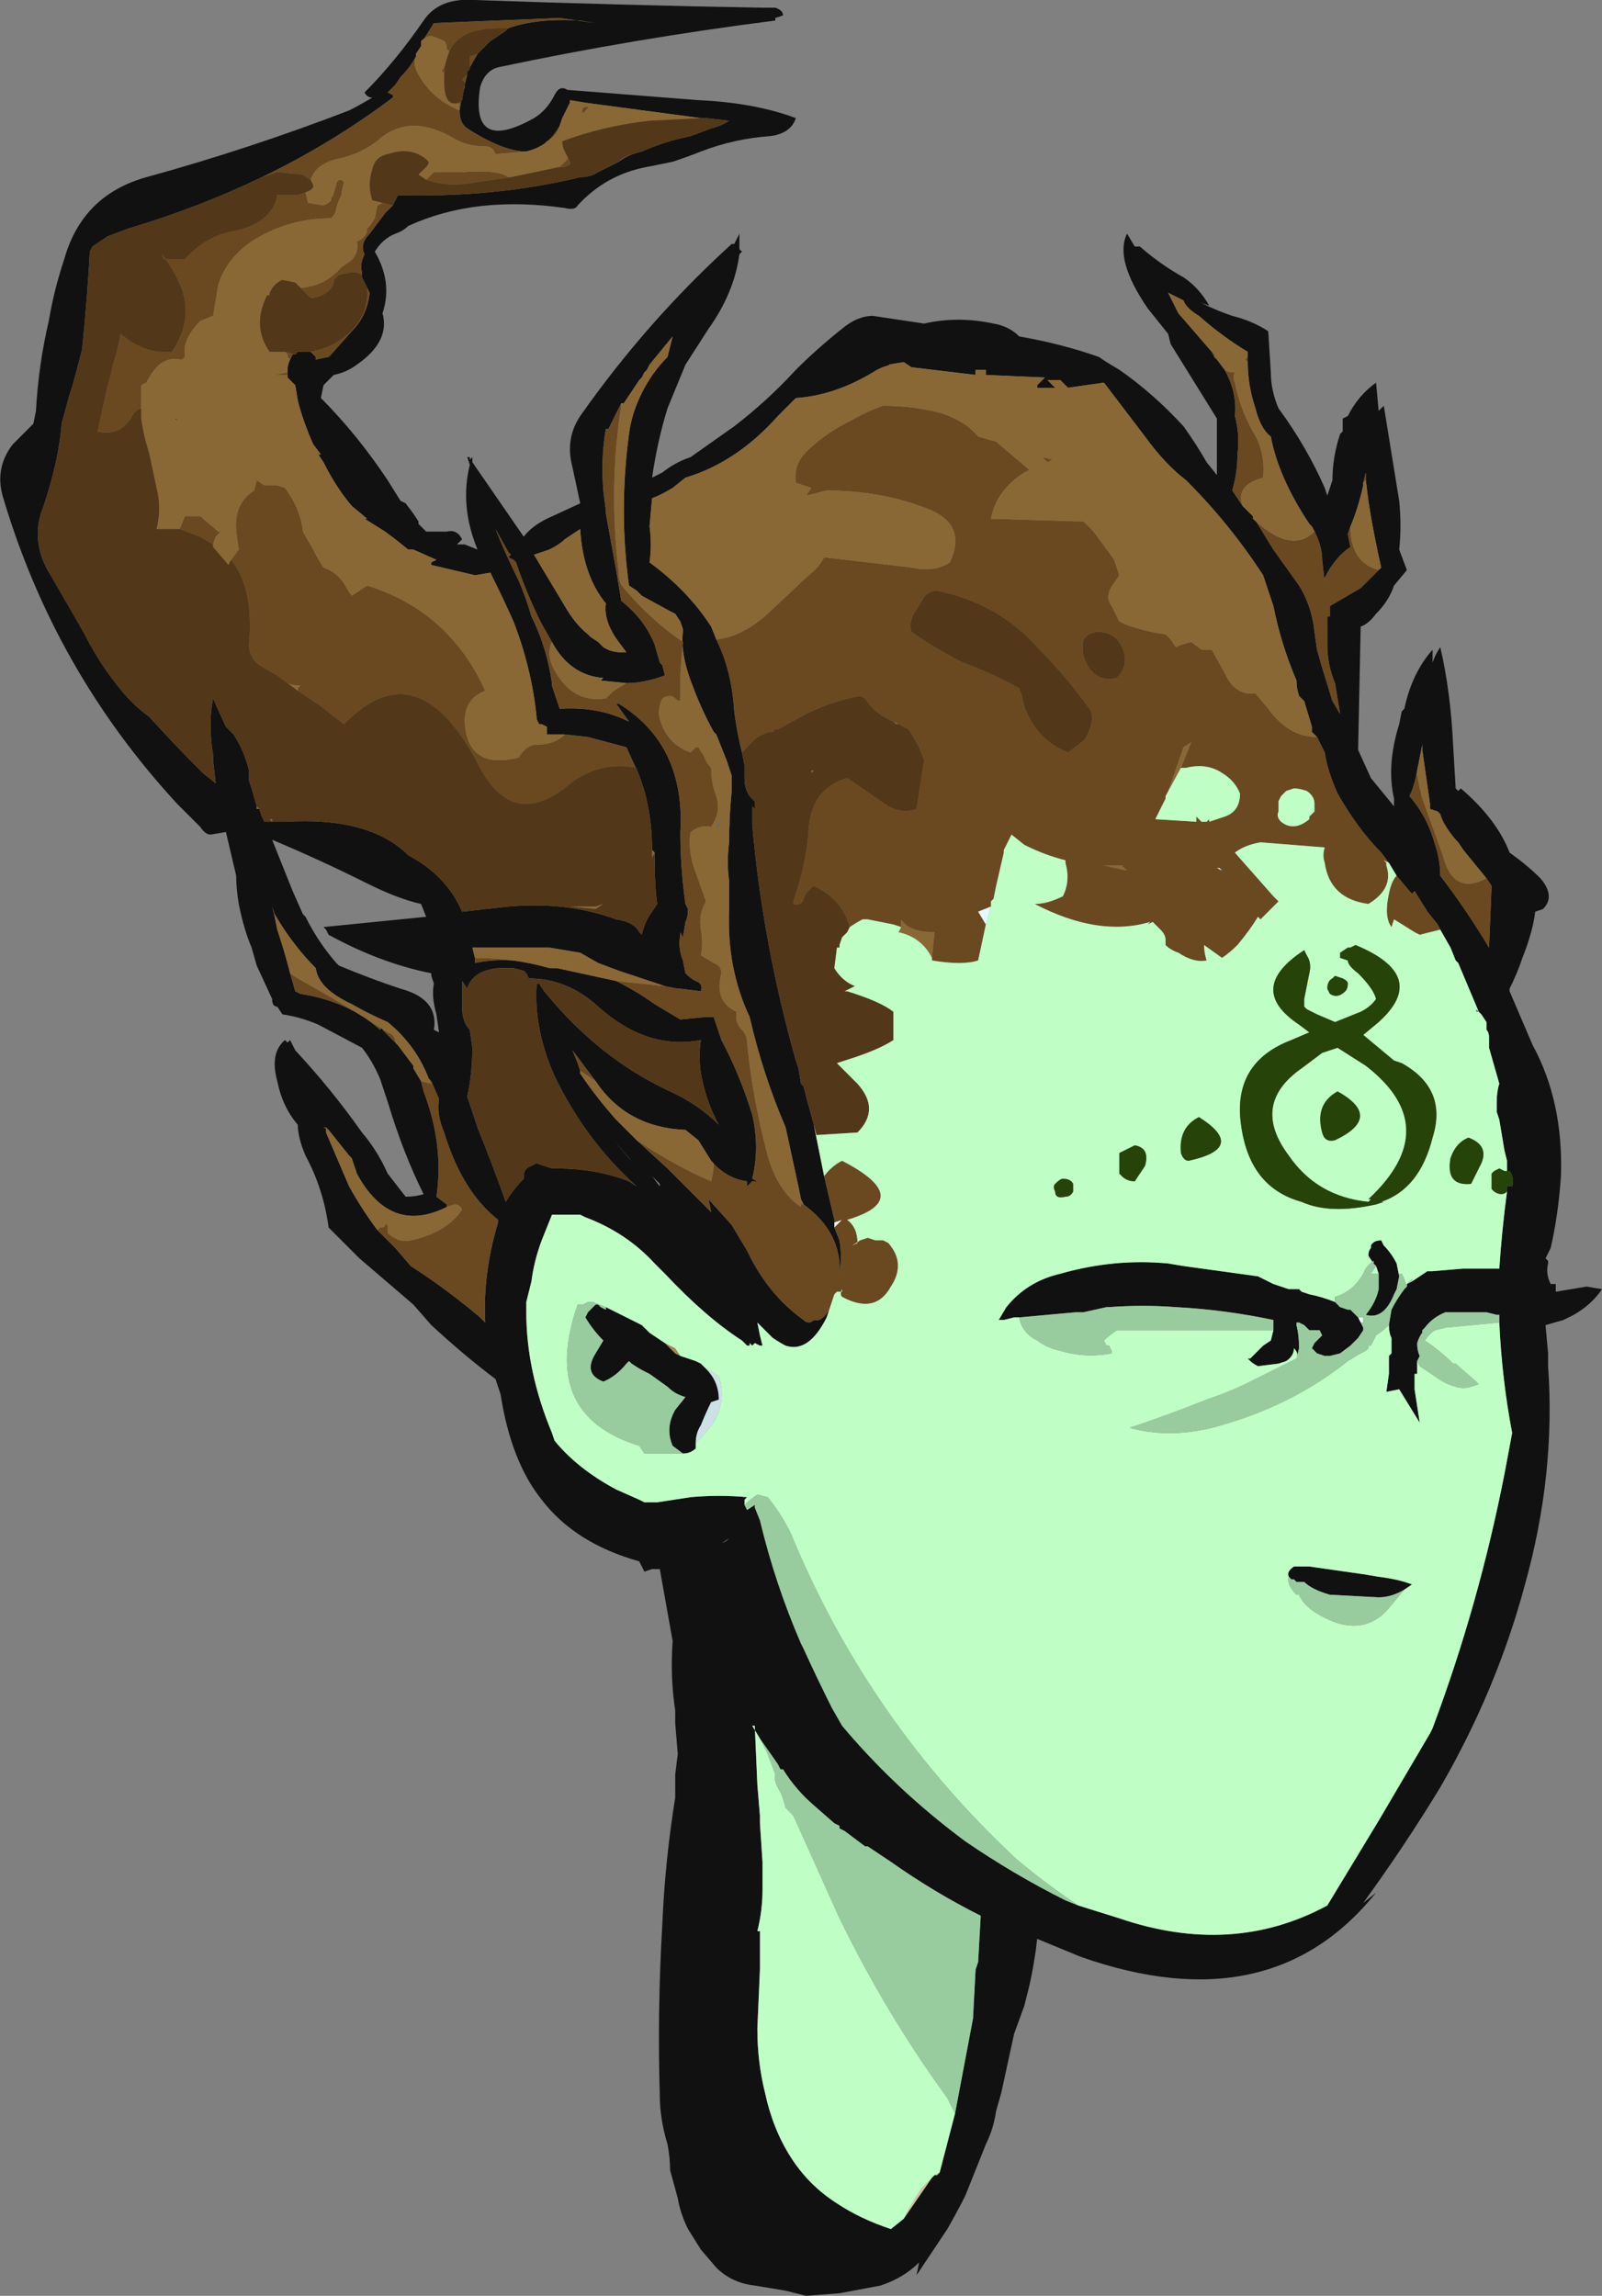 <?xml version="1.0" encoding="UTF-8" standalone="no"?>
<svg xmlns:ffdec="https://www.free-decompiler.com/flash" xmlns:xlink="http://www.w3.org/1999/xlink" ffdec:objectType="shape" height="44.7px" width="31.2px" xmlns="http://www.w3.org/2000/svg">
  <rect width="100%" height="100%" fill="#808080" stroke="none"/>
  <g transform="matrix(1.0, 0.0, 0.0, 1.0, 20.0, 28.15)">
    <path d="M2.2 -23.35 Q2.6 -23.0 3.05 -22.75 3.35 -22.55 3.55 -22.2 L3.4 -22.25 Q3.7 -22.1 4.0 -22.0 4.4 -21.9 4.7 -21.7 L4.75 -20.9 Q4.75 -20.55 4.9 -20.2 5.45 -19.45 5.8 -18.65 L5.85 -18.5 5.95 -18.8 Q5.95 -19.25 6.1 -19.7 L6.15 -19.75 6.15 -20.0 6.25 -20.05 Q6.45 -20.45 6.8 -20.7 L6.85 -20.15 6.95 -20.25 7.25 -18.4 Q7.3 -17.9 7.25 -17.45 L7.4 -17.05 7.15 -16.75 Q7.05 -16.45 6.8 -16.2 6.65 -16.0 6.5 -15.95 L6.45 -13.55 6.7 -13.0 7.15 -12.45 7.15 -12.6 Q7.0 -13.25 7.25 -14.05 L7.3 -14.3 7.35 -14.35 Q7.5 -15.05 7.9 -15.5 L7.9 -15.25 Q7.95 -15.4 8.05 -15.55 8.25 -14.7 8.3 -13.65 L8.35 -12.8 8.4 -12.75 8.45 -12.8 Q9.15 -12.2 9.4 -11.55 9.75 -11.3 10.0 -11.05 10.3 -10.7 10.05 -10.45 L9.9 -10.4 Q9.85 -10.0 9.65 -9.5 9.55 -9.2 9.4 -8.9 L9.4 -8.85 9.85 -7.8 Q10.45 -6.7 10.4 -5.25 10.35 -4.5 10.2 -3.85 L10.1 -3.65 10.15 -3.6 10.15 -3.55 Q10.1 -3.35 10.2 -3.15 L10.3 -3.15 10.3 -3.0 10.9 -3.1 11.2 -3.05 Q11.0 -2.75 10.65 -2.55 L10.45 -2.45 10.1 -2.35 10.15 -1.8 10.15 -1.55 Q10.3 0.55 9.7 2.7 9.15 4.75 8.05 6.65 7.35 7.8 6.55 8.9 L6.8 8.7 Q4.75 11.25 1.05 9.95 L0.2 9.6 Q0.15 10.05 0.05 10.5 L-0.05 10.9 -0.25 11.45 -0.5 12.6 -0.6 12.95 Q-0.65 13.3 -0.8 13.6 L-1.2 14.6 Q-1.35 14.9 -1.55 15.25 L-2.15 16.15 -2.1 15.9 Q-2.4 16.2 -2.85 16.35 L-3.65 16.5 -4.3 16.55 -4.7 16.45 -5.3 16.35 Q-5.75 16.3 -6.05 16.0 L-6.35 15.65 -6.6 15.25 Q-6.75 14.95 -6.8 14.65 L-6.95 14.1 Q-6.95 13.85 -7.0 13.6 -7.15 13.1 -7.15 12.65 -7.2 11.0 -7.1 9.3 -7.05 8.1 -6.85 6.85 L-6.85 6.4 -6.8 6.0 -6.85 5.4 -6.85 5.15 Q-6.95 4.5 -6.9 3.8 L-7.15 2.4 -7.3 2.4 -7.45 2.45 -7.55 2.25 Q-8.8 1.9 -9.45 1.05 -10.05 0.3 -10.25 -1.0 L-10.35 -1.3 Q-10.95 -1.75 -11.6 -2.35 L-11.95 -2.75 -13.0 -3.65 -13.6 -4.25 Q-13.7 -5.0 -14.05 -5.65 -14.2 -6.0 -14.2 -6.25 -14.5 -6.6 -14.6 -7.1 -14.75 -7.65 -14.45 -7.9 L-14.4 -7.85 -14.35 -7.9 -14.25 -7.7 Q-13.55 -6.95 -12.95 -6.1 -12.65 -5.75 -12.45 -5.3 L-12.1 -4.85 Q-11.9 -4.85 -11.75 -4.9 -12.15 -5.7 -12.45 -6.7 L-12.6 -7.15 Q-12.75 -7.5 -12.95 -7.75 L-13.8 -8.2 Q-14.15 -8.35 -14.5 -8.4 L-14.6 -8.55 Q-14.7 -8.55 -14.7 -8.7 L-15.0 -9.35 -15.1 -9.7 Q-15.25 -10.05 -15.35 -10.55 -15.4 -10.85 -15.4 -11.1 L-15.6 -11.95 -15.9 -11.9 Q-16.0 -11.9 -16.1 -12.05 L-16.55 -12.5 Q-18.95 -15.1 -19.95 -18.5 -20.1 -19.05 -19.75 -19.5 L-19.35 -19.9 -19.3 -20.15 Q-19.25 -21.05 -19.05 -21.9 -18.95 -22.5 -18.75 -23.1 -18.4 -24.35 -17.15 -24.7 -15.15 -25.25 -13.2 -26.0 -13.0 -26.1 -12.75 -26.25 -12.85 -26.25 -12.9 -26.35 -12.3 -26.95 -11.75 -27.75 -11.45 -28.2 -10.75 -28.15 -7.95 -28.05 -5.15 -28.0 L-4.9 -28.0 Q-4.75 -27.95 -4.75 -27.85 L-4.9 -27.8 -4.9 -27.75 Q-7.65 -27.4 -10.25 -26.85 -10.55 -26.8 -10.65 -26.45 -10.85 -25.15 -9.6 -25.85 -9.35 -26.0 -9.2 -26.3 -9.1 -26.5 -8.95 -26.4 L-6.4 -26.2 Q-5.3 -26.15 -4.5 -25.85 -4.6 -25.55 -5.0 -25.5 -5.7 -25.45 -6.35 -25.2 -6.6 -25.1 -6.9 -25.0 L-7.4 -24.9 Q-8.2 -24.75 -8.75 -24.15 -8.8 -24.05 -9.0 -24.1 -10.75 -24.35 -12.05 -23.75 -12.15 -23.65 -12.3 -23.6 -12.55 -23.5 -12.7 -23.25 -12.35 -22.65 -12.55 -22.05 -12.4 -21.5 -13.05 -21.05 -13.25 -20.9 -13.5 -20.85 L-13.7 -20.65 -13.75 -20.4 Q-13.05 -19.7 -12.45 -18.8 L-12.2 -18.4 -12.1 -18.35 -11.95 -18.15 -11.85 -18.0 -11.85 -17.95 -11.7 -17.8 Q-11.5 -17.8 -11.3 -17.8 -11.1 -17.85 -11.0 -17.65 L-11.1 -17.55 -10.95 -17.55 -10.7 -17.45 Q-11.05 -18.3 -10.85 -19.1 L-10.9 -19.25 -10.85 -19.25 -10.85 -19.2 -10.8 -19.25 -10.8 -19.15 -9.8 -17.7 Q-9.65 -17.9 -9.35 -18.05 L-8.7 -18.35 -8.85 -19.05 Q-9.0 -19.6 -8.7 -20.05 -7.4 -21.9 -5.75 -23.4 L-5.7 -23.4 -5.6 -23.6 -5.6 -23.3 -5.55 -23.25 -5.6 -23.2 Q-5.7 -22.45 -6.2 -21.75 L-6.65 -21.05 -7.0 -20.2 Q-7.2 -19.55 -7.3 -18.85 L-7.1 -18.95 Q-6.85 -19.15 -6.55 -19.25 L-5.7 -19.85 Q-5.05 -20.35 -4.5 -20.95 -4.1 -21.35 -3.6 -21.75 -3.3 -22.0 -3.0 -22.0 L-2.0 -21.85 Q-1.35 -22.0 -0.65 -21.85 -0.35 -21.8 -0.15 -21.6 0.7 -21.45 1.4 -21.2 L1.55 -21.1 1.8 -20.95 Q2.45 -20.5 3.05 -19.85 3.3 -19.5 3.5 -19.15 L3.7 -18.9 Q3.7 -19.35 3.7 -19.75 L3.7 -20.0 2.8 -21.45 2.75 -21.65 2.35 -22.15 Q1.7 -23.1 1.95 -23.6 L2.1 -23.35 2.2 -23.35 M4.3 -21.2 L4.3 -21.3 Q3.8 -21.6 3.35 -22.0 3.1 -22.15 3.05 -22.3 L2.75 -22.45 2.95 -22.05 3.6 -21.3 3.65 -21.2 3.7 -21.15 3.85 -20.95 Q4.1 -20.5 4.05 -20.05 4.15 -19.7 4.1 -19.3 4.1 -18.95 4.0 -18.6 L4.2 -18.3 4.4 -18.1 4.8 -17.45 5.3 -16.75 Q5.55 -16.35 5.6 -15.85 L5.65 -15.5 5.75 -15.15 5.95 -14.5 6.1 -14.25 6.0 -14.85 Q5.85 -15.2 5.85 -15.6 L5.85 -16.15 5.9 -16.15 5.9 -16.35 6.5 -16.7 6.85 -17.05 6.9 -17.1 Q6.75 -17.75 6.65 -18.4 L6.6 -18.8 6.6 -18.95 6.55 -18.75 6.55 -18.7 Q6.45 -18.25 6.3 -17.9 L6.25 -17.75 6.3 -17.5 Q6.0 -17.3 5.8 -16.9 L5.8 -16.8 5.75 -17.25 Q5.75 -17.55 5.55 -17.9 L5.5 -17.95 Q4.9 -18.85 4.75 -19.65 4.55 -19.8 4.45 -20.2 4.3 -20.65 4.3 -21.1 L4.3 -21.2 M5.65 -13.8 L5.55 -13.9 5.55 -14.0 5.4 -14.5 5.3 -14.6 Q5.25 -14.75 5.25 -14.9 4.95 -15.6 4.8 -16.35 L4.6 -16.95 Q3.95 -17.95 3.1 -18.8 2.7 -19.1 2.3 -19.65 L1.5 -20.7 0.8 -20.6 0.65 -20.75 0.4 -20.75 0.55 -20.6 0.2 -20.6 0.2 -20.65 0.35 -20.8 -0.8 -20.85 -0.8 -20.95 -1.0 -20.95 -1.0 -20.85 -2.25 -21.0 -2.4 -21.1 -2.7 -21.05 -2.65 -21.05 Q-2.85 -21.0 -3.0 -20.9 -3.75 -20.45 -4.5 -20.4 L-4.85 -20.05 Q-5.65 -19.15 -6.65 -18.85 L-6.9 -18.65 Q-7.15 -18.5 -7.3 -18.45 L-7.35 -17.9 Q-7.3 -17.55 -7.35 -17.2 -6.6 -16.65 -6.15 -15.95 L-6.05 -15.7 Q-5.75 -15.1 -5.7 -14.3 -5.65 -13.9 -5.55 -13.5 L-5.5 -13.25 -5.5 -13.0 Q-5.5 -12.7 -5.3 -12.55 L-5.3 -12.5 -5.3 -12.4 -5.35 -12.45 Q-5.35 -12.3 -5.35 -12.1 -5.15 -9.8 -4.5 -7.5 L-4.45 -7.35 -4.4 -7.05 -4.35 -7.0 -4.3 -6.8 -4.15 -6.25 -3.95 -5.25 -3.75 -4.4 -3.75 -4.25 -3.65 -4.0 Q-3.6 -3.7 -3.65 -3.35 -3.6 -4.15 -4.35 -4.7 L-4.4 -4.8 -4.45 -5.05 -4.7 -6.2 Q-5.15 -7.25 -5.4 -8.35 -5.85 -9.3 -5.8 -10.45 L-5.8 -11.0 Q-5.85 -11.35 -5.8 -11.75 -5.8 -12.25 -5.75 -12.75 L-5.75 -13.05 -5.85 -13.35 -6.05 -13.85 -6.1 -13.9 Q-6.35 -14.35 -6.55 -14.9 -6.75 -15.45 -6.7 -15.85 L-6.7 -15.9 -6.75 -16.05 -6.85 -16.2 -6.95 -16.25 -7.5 -16.55 -7.6 -16.65 -7.75 -16.75 Q-7.95 -18.2 -7.75 -19.7 -7.7 -20.1 -7.5 -20.5 -7.3 -20.9 -7.0 -21.2 L-6.9 -21.6 -7.35 -21.05 -7.4 -20.95 -7.45 -20.9 -7.5 -20.8 -7.55 -20.75 -7.85 -20.3 -7.9 -20.3 -8.15 -19.8 -8.2 -19.8 Q-8.3 -19.25 -8.25 -18.6 L-8.2 -18.2 -8.2 -18.15 -8.0 -17.05 -7.9 -16.45 Q-7.45 -16.1 -7.25 -15.6 L-7.15 -15.25 -7.1 -15.2 -7.05 -15.0 Q-7.45 -14.85 -7.8 -14.85 L-8.3 -14.9 -8.25 -14.95 Q-8.9 -15.0 -9.25 -15.65 L-9.45 -16.0 Q-9.75 -16.6 -9.95 -17.2 L-10.0 -17.25 -10.1 -17.3 -10.05 -17.35 -10.1 -17.4 -10.35 -17.85 Q-10.15 -17.35 -9.9 -16.85 -9.75 -16.5 -9.65 -16.15 -9.35 -15.55 -9.25 -14.85 L-9.25 -14.8 -9.1 -14.35 Q-8.35 -14.4 -7.75 -14.1 L-8.0 -14.45 -7.95 -14.45 Q-6.65 -13.65 -6.75 -11.95 -6.75 -11.25 -6.65 -10.55 L-6.6 -10.45 Q-6.6 -10.3 -6.65 -10.2 L-6.7 -9.9 -6.75 -10.0 -6.75 -9.95 Q-6.8 -9.7 -6.7 -9.45 L-6.65 -9.2 Q-6.55 -9.1 -6.45 -9.05 -6.3 -9.0 -6.35 -8.85 L-6.75 -8.9 -6.8 -8.9 -7.05 -8.95 -7.95 -9.25 -8.35 -9.4 -8.7 -9.6 -9.3 -9.7 -10.8 -9.7 -10.75 -9.5 -10.75 -9.4 Q-10.05 -9.55 -9.25 -9.3 L-9.15 -9.3 -8.0 -9.05 Q-7.6 -8.85 -7.25 -8.6 L-6.75 -8.3 -6.25 -8.35 -6.1 -8.35 -5.95 -7.9 Q-5.6 -7.25 -5.35 -6.45 -5.2 -5.8 -5.35 -5.2 L-5.25 -5.15 -5.35 -5.15 -5.45 -5.05 -5.45 -5.15 Q-5.85 -5.2 -6.15 -5.55 L-6.4 -5.95 -6.65 -6.15 Q-7.8 -6.2 -8.4 -7.1 L-8.85 -7.7 -8.75 -7.45 -8.7 -7.3 -8.7 -7.25 Q-8.4 -6.8 -8.0 -6.35 L-7.6 -5.95 -7.0 -5.4 -6.15 -4.55 -6.2 -4.8 -5.75 -4.3 -5.45 -3.8 Q-5.05 -2.95 -4.35 -2.45 -4.25 -2.35 -4.15 -2.45 -4.0 -2.4 -3.85 -2.65 L-3.9 -2.5 Q-4.25 -1.8 -4.7 -1.95 -4.8 -2.0 -4.95 -2.1 L-5.25 -2.4 -5.2 -2.15 -5.15 -1.95 -5.2 -1.95 -5.3 -2.0 -5.35 -1.95 -5.4 -2.0 -5.4 -1.95 -5.45 -1.95 -5.55 -2.05 Q-6.25 -2.5 -7.05 -3.35 L-7.25 -3.55 Q-7.8 -4.15 -8.6 -4.45 L-8.7 -4.5 -9.25 -4.5 -9.45 -4.0 Q-9.6 -3.6 -9.65 -3.2 L-9.75 -2.8 -9.75 -2.6 Q-9.75 -1.45 -9.25 -0.25 L-9.2 -0.1 Q-8.75 0.45 -8.0 0.85 L-7.55 1.05 -7.45 1.1 -7.2 1.1 -6.55 1.0 Q-6.0 0.95 -5.45 1.0 L-5.5 1.05 -5.5 1.15 -5.45 1.25 -5.3 1.15 -5.3 1.2 -5.2 1.45 Q-4.9 2.7 -4.4 3.85 L-4.35 3.95 Q-4.1 4.5 -3.8 5.1 L-3.6 5.45 Q-2.55 6.7 -1.2 7.7 -0.25 8.35 0.75 8.85 L1.0 8.95 1.8 9.2 Q4.0 9.95 5.85 8.95 L6.85 7.3 7.85 5.6 7.9 5.5 Q8.8 3.1 9.3 0.55 L9.45 -0.25 Q9.25 -1.3 9.2 -2.4 L9.2 -2.55 9.15 -2.55 8.95 -2.6 8.15 -2.6 Q7.9 -2.5 7.75 -2.3 L7.7 -2.25 7.7 -2.2 Q7.65 -2.15 7.6 -2.0 7.6 -1.85 7.65 -1.75 L7.6 -1.65 7.6 -1.4 7.55 -1.4 7.55 -1.1 7.65 -0.45 7.25 -1.1 7.0 -1.05 7.05 -1.4 7.05 -1.75 7.1 -1.8 7.1 -2.1 Q7.05 -2.2 7.05 -2.35 L7.1 -2.65 Q7.2 -2.85 7.35 -3.05 L7.4 -3.1 7.4 -3.15 7.5 -3.2 7.8 -3.4 7.9 -3.4 8.5 -3.45 9.2 -3.45 Q9.25 -4.2 9.35 -4.95 L9.35 -5.05 9.45 -5.05 Q9.5 -5.2 9.4 -5.35 L9.35 -5.35 9.35 -5.55 9.3 -5.75 9.2 -6.35 9.15 -6.5 9.15 -6.7 Q9.15 -6.9 9.2 -7.05 L9.0 -7.75 9.0 -7.85 9.0 -7.95 Q9.0 -8.05 8.95 -8.1 L8.95 -8.25 8.85 -8.4 8.8 -8.45 8.4 -9.4 8.35 -9.45 8.25 -9.7 8.05 -10.05 8.0 -10.15 7.8 -10.4 7.55 -10.8 7.5 -10.75 7.45 -10.8 7.2 -11.1 7.05 -11.35 6.9 -11.55 Q6.45 -12.0 6.05 -12.7 5.85 -13.15 5.8 -13.5 L5.65 -13.8 M8.8 -8.45 L8.8 -8.45 M7.6 -13.15 Q7.55 -12.85 7.45 -12.65 7.8 -12.25 7.95 -11.7 8.05 -11.4 8.05 -11.1 8.55 -10.45 9.0 -9.7 L9.05 -10.9 8.95 -11.05 8.5 -11.6 8.4 -11.75 8.35 -11.8 Q8.1 -12.1 8.05 -12.3 L8.0 -12.35 7.85 -12.4 7.85 -12.5 7.7 -13.55 7.7 -13.65 7.6 -13.15 M4.8 -2.25 L4.8 -2.3 4.8 -2.45 Q3.85 -2.65 2.9 -2.7 2.25 -2.75 1.6 -2.7 L1.55 -2.7 1.1 -2.6 1.05 -2.6 0.95 -2.6 -0.15 -2.5 -0.25 -2.5 -0.45 -2.45 -0.55 -2.45 -0.4 -2.7 Q0.0 -3.2 0.65 -3.35 1.7 -3.65 2.75 -3.55 L3.05 -3.5 4.5 -3.3 4.8 -3.15 5.1 -3.05 5.3 -3.05 5.35 -3.0 5.5 -2.95 Q5.75 -2.9 6.0 -2.8 L6.1 -2.7 6.25 -2.65 6.3 -2.65 6.45 -2.5 6.5 -2.4 6.55 -2.3 6.55 -2.25 6.45 -2.1 6.3 -1.95 6.1 -1.8 5.9 -1.75 5.8 -1.75 5.65 -1.8 5.55 -1.9 5.6 -2.0 5.75 -2.15 5.7 -2.25 5.5 -2.25 5.4 -2.35 5.3 -2.4 5.25 -2.4 5.25 -2.35 Q5.3 -2.15 5.3 -1.9 L5.25 -1.7 Q5.3 -1.8 5.2 -1.9 5.2 -1.75 5.05 -1.65 L4.9 -1.6 4.5 -1.55 Q4.4 -1.6 4.35 -1.65 L4.3 -1.7 4.35 -1.7 4.6 -1.95 4.75 -2.05 4.8 -2.25 M6.75 -3.55 L6.65 -3.7 Q6.65 -3.8 6.7 -3.85 L6.7 -3.9 Q6.75 -4.0 6.9 -4.0 L6.95 -3.9 Q7.1 -3.75 7.2 -3.55 L7.25 -3.3 7.2 -3.05 7.15 -2.95 Q6.95 -2.45 6.6 -2.55 6.8 -2.8 6.85 -3.05 L6.85 -3.35 6.8 -3.5 6.75 -3.55 M7.35 2.8 Q7.1 2.95 6.85 2.95 L5.9 2.9 Q5.55 2.8 5.4 2.65 L5.25 2.65 5.2 2.6 5.15 2.6 5.1 2.55 Q5.05 2.45 5.2 2.35 L5.5 2.35 6.55 2.5 6.85 2.55 Q7.25 2.6 7.5 2.7 L7.35 2.8 M-7.5 -25.2 Q-7.05 -25.4 -6.55 -25.5 L-6.15 -25.65 Q-5.95 -25.7 -5.8 -25.8 L-6.25 -25.85 -6.35 -25.85 -8.6 -26.15 -8.9 -26.2 -8.9 -26.15 -9.05 -25.85 -9.1 -25.7 Q-9.25 -25.45 -9.4 -25.35 -9.55 -25.25 -9.75 -25.2 -10.2 -25.2 -10.9 -25.65 -11.05 -25.75 -11.05 -26.0 L-11.0 -26.3 -10.95 -26.45 -10.95 -26.5 -10.9 -26.7 -10.9 -26.75 -10.7 -27.1 -10.45 -27.35 -10.15 -27.55 -10.1 -27.6 Q-9.55 -27.8 -8.7 -27.75 L-8.4 -27.7 -9.1 -27.8 -11.55 -27.7 -11.8 -27.3 -11.8 -27.25 -11.9 -27.1 -11.9 -27.05 Q-12.0 -26.85 -12.2 -26.65 L-12.3 -26.5 -12.45 -26.35 -12.35 -26.3 -12.35 -26.25 Q-13.55 -25.35 -14.9 -24.7 -16.15 -24.1 -17.5 -23.7 L-17.9 -23.55 -18.2 -23.35 -18.25 -23.25 Q-18.3 -22.35 -18.4 -21.35 -18.5 -20.95 -18.6 -20.6 L-18.65 -20.45 -18.8 -19.9 Q-18.85 -19.2 -19.15 -18.3 -19.4 -17.7 -19.1 -17.1 L-18.55 -16.15 -18.35 -15.8 Q-18.1 -15.3 -17.75 -14.85 -17.45 -14.45 -17.1 -14.2 -16.6 -13.65 -16.05 -13.1 L-15.8 -12.9 -15.85 -13.35 -15.85 -13.45 Q-15.95 -14.05 -15.85 -14.55 L-15.6 -14.0 -15.45 -13.85 Q-15.25 -13.55 -15.15 -13.15 L-15.15 -12.95 -15.1 -12.8 -15.0 -12.45 -15.0 -12.4 -14.95 -12.4 -14.9 -12.25 -14.85 -12.15 -14.45 -12.15 Q-12.8 -12.25 -12.05 -11.5 -11.3 -11.1 -11.0 -10.4 L-10.1 -10.5 Q-8.95 -10.6 -8.0 -10.25 -7.65 -10.2 -7.55 -10.0 L-7.5 -9.95 Q-7.45 -10.2 -7.3 -10.4 L-7.2 -10.55 Q-7.25 -10.9 -7.25 -11.35 L-7.25 -11.55 -7.3 -11.6 Q-7.3 -12.2 -7.45 -12.75 L-7.55 -13.05 -7.8 -13.6 -8.55 -13.8 -9.0 -13.85 -9.35 -13.85 -9.35 -14.0 -9.45 -14.05 -9.5 -14.05 -9.55 -14.15 -9.55 -14.2 Q-9.65 -15.15 -10.0 -16.05 -10.2 -16.5 -10.45 -17.0 L-10.75 -16.95 -11.6 -17.15 -11.6 -17.2 -11.5 -17.25 -11.95 -17.45 -12.05 -17.45 -12.3 -17.65 -12.5 -17.8 -12.9 -18.05 -12.85 -18.05 -13.15 -18.3 Q-13.45 -18.65 -13.7 -19.15 L-13.8 -19.3 -13.75 -19.3 -13.9 -19.5 Q-14.1 -19.95 -14.2 -20.35 L-14.25 -20.65 -14.4 -20.8 -14.4 -20.85 -14.4 -20.9 -14.4 -20.95 Q-14.4 -21.05 -14.35 -21.15 L-14.3 -21.25 -14.25 -21.25 -14.2 -21.3 -13.95 -21.3 -13.85 -21.2 -13.85 -21.15 -13.6 -21.2 -13.55 -21.25 -13.15 -21.7 Q-12.85 -22.0 -12.8 -22.45 L-12.85 -22.55 -12.95 -22.75 -12.95 -22.85 Q-13.0 -23.0 -12.9 -23.2 -13.0 -23.4 -12.8 -23.6 L-12.5 -24.0 -12.35 -24.15 -12.25 -24.35 Q-10.35 -24.3 -8.7 -24.7 -8.5 -24.7 -8.35 -24.8 L-7.95 -25.0 Q-7.75 -25.15 -7.5 -25.2 M-8.7 -17.85 L-9.0 -17.65 Q-9.1 -17.55 -9.3 -17.45 -9.45 -17.4 -9.6 -17.35 L-9.0 -16.35 Q-8.8 -16.0 -8.55 -15.8 L-8.5 -15.75 -8.35 -15.65 -8.25 -15.55 Q-8.1 -15.45 -7.9 -15.45 L-7.8 -15.45 -7.95 -15.65 Q-8.25 -16.05 -8.2 -16.4 -8.65 -16.95 -8.7 -17.85 M-16.9 -13.55 L-16.9 -13.55 M-14.65 -10.35 L-14.7 -10.5 -14.65 -10.3 -14.6 -10.05 Q-14.45 -9.6 -14.35 -9.2 L-14.25 -8.85 -14.15 -8.8 Q-13.2 -8.65 -12.6 -8.1 L-12.55 -8.15 -12.55 -8.1 -12.25 -7.8 -11.95 -7.4 -11.95 -7.35 -11.8 -7.1 -11.75 -6.9 Q-11.35 -5.85 -11.5 -4.85 L-11.3 -4.7 -11.3 -4.65 Q-12.4 -4.1 -13.05 -5.3 L-13.15 -5.6 -13.2 -5.65 -13.6 -6.15 -13.7 -6.2 -13.65 -6.2 -13.65 -6.1 -13.2 -5.05 Q-12.95 -4.6 -12.65 -4.2 L-12.3 -3.85 -12.0 -3.5 Q-11.3 -3.05 -10.65 -2.5 L-10.55 -2.4 Q-10.6 -3.35 -10.3 -4.35 L-10.3 -4.4 Q-11.0 -4.95 -11.35 -6.1 -11.5 -6.45 -11.45 -6.75 L-11.6 -7.1 -11.65 -7.15 Q-11.9 -7.8 -12.45 -8.25 -12.8 -8.4 -13.15 -8.6 -13.8 -8.9 -13.85 -9.3 -14.3 -9.75 -14.65 -10.35 M-11.8 -10.55 Q-12.25 -10.65 -12.85 -10.95 -13.75 -11.4 -14.7 -11.8 L-14.3 -10.8 -14.1 -10.35 -14.05 -10.3 Q-13.8 -9.8 -13.45 -9.4 L-13.4 -9.35 Q-12.8 -9.1 -12.2 -8.9 -11.45 -8.7 -11.55 -8.1 L-11.45 -8.05 -11.5 -8.4 Q-11.6 -8.75 -11.55 -9.0 L-11.6 -9.15 -11.6 -9.2 Q-12.6 -9.4 -13.6 -9.95 L-13.65 -10.05 -13.7 -10.1 -11.7 -10.3 -11.8 -10.55 M-11.75 -9.75 L-11.75 -9.75 M-13.7 -6.25 L-13.7 -6.25 M-9.8 -9.25 L-10.0 -9.3 -10.3 -9.3 Q-10.8 -9.25 -10.9 -8.9 L-11.0 -9.05 -11.0 -8.55 Q-11.0 -8.25 -10.85 -8.1 L-10.8 -7.75 Q-10.8 -7.25 -10.9 -6.8 L-10.7 -6.2 Q-10.4 -5.45 -10.15 -4.75 -10.0 -5.0 -9.8 -5.2 L-9.8 -5.25 Q-9.8 -5.4 -9.65 -5.45 L-9.55 -5.5 -9.25 -5.4 -9.15 -5.4 Q-8.4 -5.4 -7.75 -5.15 L-7.6 -5.05 Q-8.6 -5.95 -9.2 -7.2 -9.6 -8.1 -9.55 -8.95 L-9.55 -9.0 -9.5 -9.0 -9.4 -8.85 Q-8.35 -7.55 -6.95 -6.9 -6.4 -6.65 -6.0 -6.25 -6.25 -6.7 -6.35 -7.25 -6.4 -7.6 -6.35 -7.9 -7.4 -7.7 -8.35 -8.55 -8.95 -9.1 -9.7 -9.1 L-9.75 -9.2 -9.8 -9.25 M-6.95 -9.15 L-6.95 -9.15 M-8.05 -5.95 L-7.75 -5.6 -7.7 -5.55 -8.05 -5.95 M-7.15 -5.1 L-7.3 -5.25 -7.15 -5.05 -7.15 -5.1 M-6.15 -4.0 L-6.15 -4.0 M-9.4 -4.45 L-9.4 -4.45 M-7.05 -2.0 L-6.85 -1.8 -6.75 -1.75 -6.45 -1.65 -6.35 -1.6 -6.25 -1.5 Q-6.0 -1.25 -6.0 -0.9 L-6.15 -0.85 Q-6.25 -0.65 -6.35 -0.4 -6.45 -0.25 -6.45 -0.05 L-6.45 0.05 Q-6.55 0.15 -6.7 0.15 L-6.9 0.0 Q-7.05 -0.35 -6.85 -0.7 L-6.65 -0.95 Q-6.85 -1.0 -7.0 -1.15 L-7.35 -1.4 -7.45 -1.45 Q-7.55 -1.5 -7.7 -1.6 L-7.75 -1.65 -7.8 -1.6 Q-8.0 -1.35 -8.25 -1.25 -8.65 -1.4 -8.4 -1.8 L-8.25 -2.05 Q-8.45 -2.25 -8.6 -2.5 L-8.55 -2.6 -8.4 -2.75 -8.35 -2.75 -8.3 -2.7 -8.2 -2.65 -8.2 -2.7 -7.5 -2.35 -7.35 -2.2 -7.05 -2.0 M-1.4 -1.45 L-1.4 -1.45 M-5.2 5.7 L-5.35 5.45 -5.3 5.45 -5.25 6.6 -5.2 7.2 -5.2 7.35 -5.15 8.1 -5.15 8.65 Q-5.15 9.05 -5.25 9.45 L-5.2 9.45 -5.2 10.2 -5.25 11.35 Q-5.25 12.0 -5.1 12.6 -4.95 13.3 -4.6 13.85 -4.25 14.4 -3.7 14.75 -3.25 15.05 -2.65 15.25 L-2.4 15.05 -1.85 14.25 -1.8 14.2 -1.75 14.2 -1.7 14.15 -1.4 13.0 -1.05 11.15 -1.0 10.2 -0.95 10.05 -0.9 9.15 Q-1.8 8.7 -2.65 8.1 L-3.1 7.8 -3.15 7.8 -3.55 7.5 -3.65 7.45 -3.65 7.4 -3.75 7.35 -4.15 7.0 Q-4.5 6.7 -4.75 6.3 L-4.8 6.3 -4.85 6.2 -5.2 5.7 M-5.85 1.85 L-5.8 1.8 -5.95 1.9 -5.85 1.85" fill="#111111" fill-rule="evenodd" stroke="none"/>
    <path d="M-8.7 -4.5 L-8.6 -4.45 -8.7 -4.5 M-3.75 -4.25 L-3.75 -4.4 -3.75 -4.35 -3.6 -4.4 -3.75 -4.25" fill="#ffffff" fill-rule="evenodd" stroke="none"/>
    <path d="M-6.75 -1.75 L-6.85 -1.8 -7.05 -2.0 -6.85 -1.9 -6.75 -1.75" fill="#a9854f" fill-rule="evenodd" stroke="none"/>
    <path d="M-2.4 15.05 Q-2.25 14.75 -2.05 14.45 L-1.85 14.25 -2.4 15.05 M-1.8 14.2 L-1.7 14.15 -1.75 14.2 -1.8 14.2" fill="#d9c09a" fill-rule="evenodd" stroke="none"/>
    <path d="M-6.45 -0.05 Q-6.45 -0.25 -6.35 -0.4 -6.25 -0.65 -6.15 -0.85 L-6.0 -0.9 Q-6.0 -1.25 -6.25 -1.5 L-6.15 -1.45 -6.0 -1.35 Q-5.85 -0.9 -6.1 -0.45 -6.3 -0.2 -6.45 -0.05" fill="#cce1e6" fill-rule="evenodd" stroke="none"/>
    <path d="M3.6 -21.3 L3.65 -21.25 3.65 -21.2 3.6 -21.3 M3.85 -20.95 Q3.9 -20.9 4.05 -20.9 4.0 -20.8 4.05 -20.7 4.15 -20.2 4.4 -19.75 4.65 -19.35 4.6 -18.85 4.05 -18.7 4.2 -18.3 L4.0 -18.6 Q4.1 -18.95 4.1 -19.3 4.15 -19.7 4.05 -20.05 4.1 -20.5 3.85 -20.95 M4.4 -18.1 L4.4 -18.05 Q5.15 -17.35 5.6 -17.8 L5.55 -17.9 Q5.75 -17.55 5.75 -17.25 L5.8 -16.8 5.8 -16.9 Q6.0 -17.3 6.3 -17.5 L6.25 -17.75 6.3 -17.9 Q6.3 -17.2 6.85 -17.05 L6.5 -16.7 5.9 -16.35 5.9 -16.15 5.85 -16.15 5.85 -15.6 Q5.85 -15.2 6.0 -14.85 L6.1 -14.25 5.95 -14.5 5.75 -15.15 5.65 -15.5 5.6 -15.85 Q5.55 -16.35 5.3 -16.75 L4.8 -17.45 4.4 -18.1 M4.3 -21.1 L4.25 -21.15 4.3 -21.2 4.3 -21.1 M-6.05 -15.7 Q-5.55 -15.75 -5.05 -16.2 L-4.25 -16.95 Q-4.05 -17.1 -3.95 -17.3 L-2.25 -17.1 Q-1.8 -17.0 -1.5 -17.2 -1.15 -17.95 -1.95 -18.25 -2.85 -18.6 -3.9 -18.6 L-4.3 -18.5 -4.2 -18.65 -4.5 -18.75 Q-4.55 -19.1 -4.3 -19.35 -3.95 -19.7 -3.45 -19.95 -3.1 -20.15 -2.8 -20.25 -2.2 -20.25 -1.65 -20.1 -1.2 -19.95 -0.95 -19.65 L-0.6 -19.55 0.05 -19.0 -0.05 -18.95 Q-0.6 -18.6 -0.7 -18.05 L0.95 -18.0 1.1 -18.0 1.3 -17.8 1.7 -17.25 1.8 -16.95 1.7 -16.8 Q1.5 -16.55 1.65 -16.35 L1.8 -16.05 1.9 -16.0 Q2.3 -15.85 2.7 -15.8 L2.8 -15.7 2.9 -15.55 Q3.0 -15.6 3.2 -15.65 L3.4 -15.5 3.6 -15.5 3.85 -15.05 Q4.05 -14.6 4.45 -14.65 L4.7 -14.35 Q5.1 -13.8 5.65 -13.8 L5.8 -13.5 Q5.85 -13.15 6.05 -12.7 6.45 -12.0 6.9 -11.55 L7.05 -11.35 6.95 -11.4 7.0 -11.35 7.0 -11.3 Q7.15 -10.85 6.65 -10.55 5.9 -10.65 5.8 -11.35 5.75 -11.5 5.8 -11.65 L4.55 -11.75 Q4.25 -11.7 4.05 -11.55 L4.8 -10.7 4.9 -10.6 4.55 -10.25 4.5 -10.3 Q4.35 -10.05 4.1 -9.75 3.95 -9.6 3.8 -9.5 L3.45 -9.75 Q3.45 -9.6 3.5 -9.45 3.25 -9.4 2.95 -9.6 2.8 -9.65 2.7 -9.75 L2.7 -9.85 Q2.7 -9.95 2.6 -10.05 L2.45 -10.2 2.35 -10.15 2.4 -10.2 Q1.4 -9.9 0.15 -10.55 0.4 -10.55 0.7 -10.7 0.85 -11.0 0.75 -11.35 L0.75 -11.4 Q0.35 -11.5 -0.05 -11.7 L-0.3 -11.9 -0.45 -11.6 -0.45 -11.55 -0.6 -10.9 -0.65 -10.65 -0.7 -10.6 -0.7 -10.5 -0.95 -10.4 -0.8 -10.15 -0.95 -9.45 Q-1.25 -9.35 -1.85 -9.45 L-1.85 -9.5 -1.8 -10.0 Q-2.3 -10.0 -2.45 -10.25 L-2.45 -10.1 -2.6 -10.15 -3.1 -10.25 -3.2 -10.25 Q-3.3 -10.2 -3.45 -10.1 -3.6 -10.65 -4.15 -10.9 -4.3 -10.8 -4.35 -10.65 -4.4 -10.5 -4.55 -10.55 L-4.55 -10.6 Q-4.3 -11.3 -4.25 -12.0 -4.2 -12.8 -3.5 -13.0 L-2.7 -12.45 Q-2.4 -12.3 -2.15 -12.4 L-2.0 -13.35 -2.1 -13.6 -2.3 -13.95 -2.5 -14.05 -2.6 -14.1 -2.7 -14.15 Q-3.0 -14.3 -3.15 -14.55 L-3.25 -14.6 Q-3.8 -14.5 -4.3 -14.25 L-4.85 -13.95 -4.9 -13.95 -4.95 -13.9 -5.0 -13.9 Q-5.25 -13.85 -5.45 -13.6 L-5.55 -13.5 Q-5.65 -13.9 -5.7 -14.3 -5.75 -15.1 -6.05 -15.7 M7.2 -11.1 L7.45 -10.8 7.5 -10.75 7.55 -10.8 7.8 -10.4 8.0 -10.15 8.05 -10.05 7.65 -9.95 7.55 -10.0 7.15 -10.25 7.1 -10.1 Q6.95 -10.3 7.05 -10.75 7.1 -11.0 7.2 -11.1 M-3.85 -2.65 Q-4.0 -2.4 -4.15 -2.45 -4.25 -2.35 -4.35 -2.45 -5.05 -2.95 -5.45 -3.8 L-5.75 -4.3 -6.2 -4.8 -6.15 -4.55 -7.0 -5.4 -7.6 -5.95 Q-6.85 -5.45 -6.15 -5.15 -6.1 -5.35 -6.1 -5.5 L-6.15 -5.55 Q-5.85 -5.2 -5.45 -5.15 L-5.45 -5.05 -5.35 -5.15 -5.25 -5.15 -5.35 -5.2 Q-5.2 -5.8 -5.35 -6.45 -5.6 -7.25 -5.95 -7.9 L-6.1 -8.35 -6.25 -8.35 -6.75 -8.3 -7.25 -8.6 Q-7.6 -8.85 -8.0 -9.05 L-7.05 -8.95 -6.8 -8.9 -6.75 -8.9 -6.35 -8.85 Q-6.3 -9.0 -6.45 -9.05 -6.55 -9.1 -6.65 -9.2 L-6.7 -9.45 Q-6.8 -9.7 -6.75 -9.95 L-6.75 -10.0 -6.7 -9.9 -6.65 -10.2 Q-6.6 -10.3 -6.6 -10.45 L-6.65 -10.55 Q-6.75 -11.25 -6.75 -11.95 -6.65 -13.65 -7.95 -14.45 L-8.0 -14.45 -7.75 -14.1 Q-8.35 -14.4 -9.1 -14.35 L-9.25 -14.8 -9.25 -14.85 Q-9.35 -15.55 -9.65 -16.15 -9.75 -16.5 -9.9 -16.85 -10.15 -17.35 -10.35 -17.85 L-10.1 -17.4 -10.05 -17.35 -10.1 -17.3 -10.0 -17.25 -9.95 -17.2 Q-9.75 -16.6 -9.45 -16.0 L-9.25 -15.65 Q-9.35 -15.45 -9.25 -15.2 -8.9 -14.45 -8.2 -14.55 L-8.05 -14.7 -7.8 -14.85 Q-7.45 -14.85 -7.05 -15.0 L-7.1 -15.2 -7.15 -15.25 -7.25 -15.6 Q-7.45 -16.1 -7.9 -16.45 L-8.0 -17.05 -8.2 -18.15 -8.2 -18.2 -8.25 -18.6 Q-8.3 -19.25 -8.2 -19.8 L-8.15 -19.8 -7.9 -20.3 -7.9 -20.25 Q-8.15 -18.7 -7.95 -17.0 -7.95 -16.8 -7.85 -16.7 -7.35 -16.1 -6.7 -15.65 L-6.75 -15.05 -6.75 -14.5 Q-6.8 -14.5 -6.85 -14.55 -6.95 -14.65 -7.1 -14.55 -7.2 -14.35 -7.15 -14.15 -7.0 -13.65 -6.55 -13.5 L-6.45 -13.6 -6.4 -13.6 -6.3 -13.45 Q-6.25 -13.3 -6.15 -13.2 -6.15 -12.9 -6.05 -12.65 -5.95 -12.35 -6.15 -12.05 -6.35 -12.1 -6.55 -11.95 -6.6 -11.65 -6.5 -11.3 L-6.25 -10.6 Q-6.4 -10.35 -6.35 -10.05 -6.3 -9.8 -6.35 -9.55 L-6.1 -9.4 Q-5.95 -9.35 -5.95 -9.2 -6.1 -8.65 -5.65 -8.45 -5.7 -8.25 -5.55 -8.1 -5.45 -8.0 -5.45 -7.85 -5.35 -6.8 -5.05 -5.65 -4.85 -4.95 -4.4 -4.65 L-4.4 -4.7 -4.35 -4.7 Q-3.6 -4.15 -3.65 -3.35 -3.6 -3.7 -3.65 -4.0 L-3.75 -4.25 -3.6 -4.4 -3.75 -4.35 -3.75 -4.4 -3.95 -5.25 Q-3.8 -5.45 -3.6 -5.55 -2.15 -4.8 -3.5 -4.4 -3.3 -4.25 -3.3 -3.95 L-3.4 -3.9 -3.25 -4.0 -3.1 -4.05 -2.95 -4.0 -2.8 -4.0 -2.7 -3.95 Q-2.35 -3.55 -2.65 -3.1 -2.95 -2.55 -3.6 -2.9 -3.65 -2.95 -3.6 -3.05 L-3.6 -3.0 -3.7 -3.0 -3.75 -2.95 -3.85 -2.65 M-8.7 -7.3 L-8.75 -7.45 -8.85 -7.7 -8.4 -7.1 -8.7 -7.3 M-9.15 -9.3 L-9.25 -9.3 Q-10.05 -9.55 -10.75 -9.4 L-10.75 -9.5 Q-10.0 -9.5 -9.3 -9.3 L-9.15 -9.3 M-6.85 -16.2 L-6.75 -16.05 -6.85 -16.2 M0.4 -19.15 L0.3 -19.25 0.5 -19.2 0.4 -19.15 M0.1 -18.45 L0.1 -18.45 M1.25 -14.3 Q0.8 -14.95 0.2 -15.55 -0.55 -16.4 -1.75 -16.65 -1.95 -16.65 -2.05 -16.45 L-2.2 -16.2 Q-2.3 -16.05 -2.25 -15.85 -1.75 -15.5 -1.25 -15.25 -0.7 -15.05 -0.15 -14.75 L-0.1 -14.6 Q-0.05 -14.3 0.15 -14.0 0.4 -13.65 0.8 -13.5 L1.0 -13.65 Q1.15 -13.75 1.2 -13.9 1.3 -14.1 1.25 -14.3 M1.35 -15.85 L1.2 -15.8 1.1 -15.7 Q1.05 -15.45 1.15 -15.25 1.35 -14.85 1.75 -14.95 1.95 -15.15 1.9 -15.4 1.8 -15.85 1.35 -15.85 M6.6 -18.8 L6.55 -18.75 6.6 -18.95 6.6 -18.8 M8.95 -11.05 L9.05 -10.9 9.0 -9.7 Q8.55 -10.45 8.05 -11.1 8.05 -11.4 7.95 -11.7 7.8 -12.25 7.45 -12.65 7.55 -12.85 7.6 -13.15 L7.6 -13.05 Q7.65 -12.8 7.7 -12.6 L8.1 -11.5 Q8.3 -10.7 8.95 -11.05 M7.7 -13.65 L7.7 -13.55 7.7 -13.65 M2.7 -12.6 L2.5 -12.2 3.3 -12.15 3.3 -12.25 3.4 -12.15 3.5 -12.15 3.55 -12.2 3.55 -12.15 3.85 -12.25 Q4.15 -12.35 4.15 -12.7 4.05 -12.95 3.8 -13.1 3.5 -13.3 3.1 -13.2 L3.0 -13.2 3.2 -13.7 3.05 -13.6 2.7 -12.6 M5.05 -12.75 L4.95 -12.65 4.9 -12.55 4.9 -12.35 Q4.85 -12.25 4.95 -12.15 5.2 -11.95 5.5 -12.2 L5.5 -12.25 5.6 -12.35 5.6 -12.5 Q5.6 -12.65 5.45 -12.75 5.3 -12.8 5.2 -12.8 L5.05 -12.75 M3.8 -11.2 L3.75 -11.25 3.7 -11.25 3.8 -11.2 M1.95 -11.2 L1.85 -11.3 1.5 -11.3 1.95 -11.2 M-7.95 -25.0 L-7.9 -25.05 Q-7.75 -25.15 -7.5 -25.2 -7.75 -25.15 -7.95 -25.0 M-8.95 -25.1 L-8.9 -25.0 -8.9 -24.95 -9.0 -24.9 -9.1 -24.9 -8.95 -25.05 -8.95 -25.1 M-10.05 -24.7 L-10.75 -24.6 Q-11.25 -24.5 -11.7 -24.65 L-11.55 -24.8 -10.95 -24.8 Q-10.3 -24.85 -10.1 -24.7 L-10.05 -24.7 M-12.55 -24.2 L-12.35 -24.15 -12.5 -24.0 -12.8 -23.6 Q-13.0 -23.4 -12.9 -23.2 -13.0 -23.0 -12.95 -22.85 L-12.95 -22.75 -12.95 -22.8 -13.05 -22.85 -13.15 -22.85 -13.4 -22.8 -13.5 -22.7 Q-13.5 -22.55 -13.65 -22.45 -13.8 -22.35 -13.95 -22.35 L-14.15 -22.55 -14.1 -22.55 Q-13.65 -22.6 -13.35 -22.95 L-13.2 -23.05 Q-13.0 -23.2 -13.05 -23.45 -12.9 -23.5 -12.85 -23.65 L-12.85 -23.7 -12.8 -23.75 -12.7 -23.9 -12.65 -24.15 -12.55 -24.2 M-8.55 -26.05 Q-8.7 -25.85 -8.65 -26.05 -8.5 -26.1 -8.55 -26.05 M-9.1 -25.7 Q-9.15 -25.5 -9.35 -25.4 L-9.4 -25.35 Q-9.25 -25.45 -9.1 -25.7 M-9.75 -25.2 L-10.35 -25.15 Q-10.4 -25.3 -10.55 -25.3 -10.9 -25.3 -11.15 -25.45 -12.0 -25.95 -12.6 -25.45 -12.95 -25.15 -13.45 -25.05 -13.85 -24.95 -13.95 -24.65 -14.05 -24.7 -14.1 -24.75 L-14.6 -24.8 -14.9 -24.7 Q-13.55 -25.35 -12.35 -26.25 L-12.35 -26.3 -12.45 -26.35 -12.3 -26.5 -12.2 -26.65 Q-12.0 -26.85 -11.9 -27.05 -11.95 -26.95 -11.9 -26.8 -11.65 -26.25 -11.05 -26.0 L-11.05 -26.15 -11.0 -26.2 -11.0 -26.3 -11.05 -26.0 Q-11.05 -25.75 -10.9 -25.65 -10.2 -25.2 -9.75 -25.2 M-13.95 -24.45 L-14.05 -24.4 -14.0 -24.2 -13.7 -24.15 -13.6 -24.2 -13.55 -24.25 -13.55 -24.3 Q-13.5 -24.35 -13.5 -24.4 L-13.45 -24.55 Q-13.45 -24.65 -13.35 -24.65 L-13.3 -24.6 -13.35 -24.4 -13.35 -24.35 -13.4 -24.25 -13.45 -24.1 Q-13.45 -24.0 -13.55 -23.9 -14.4 -23.9 -15.1 -23.45 -15.6 -23.1 -15.75 -22.6 L-15.85 -22.0 -16.1 -21.9 Q-16.35 -21.65 -16.4 -21.4 L-16.4 -21.2 -16.45 -21.15 -16.5 -21.15 Q-16.7 -21.2 -16.9 -21.05 -17.05 -20.9 -17.15 -20.7 L-17.25 -20.65 -17.25 -20.2 Q-17.4 -20.15 -17.45 -20.0 -17.7 -19.65 -18.1 -19.75 L-17.9 -20.65 Q-17.85 -20.8 -17.8 -21.05 -17.7 -21.35 -17.65 -21.65 -17.2 -21.25 -16.65 -21.3 -16.25 -21.9 -16.45 -22.5 -16.6 -22.9 -16.85 -23.2 L-16.8 -23.1 -16.4 -23.1 Q-16.0 -23.55 -15.45 -23.65 -14.7 -23.8 -14.6 -24.35 L-14.2 -24.35 Q-14.05 -24.4 -13.95 -24.45 M-16.5 -17.85 L-16.4 -18.1 -16.1 -18.1 -15.75 -17.8 -15.7 -17.8 -15.8 -17.7 -15.85 -17.55 -16.1 -17.7 -16.5 -17.85 M-15.5 -17.25 L-15.35 -17.45 -15.4 -17.8 Q-15.45 -18.35 -15.05 -18.6 L-15.0 -18.8 -14.85 -18.7 -14.6 -18.7 -14.45 -18.65 Q-14.15 -18.25 -14.1 -17.8 L-13.9 -17.45 Q-13.8 -17.25 -13.7 -17.1 -13.4 -17.0 -13.25 -16.7 L-13.15 -16.55 -12.85 -16.75 Q-11.25 -16.25 -10.55 -14.7 -10.95 -14.55 -10.95 -14.1 -10.9 -13.15 -9.9 -13.4 -9.75 -13.65 -9.55 -13.65 -9.2 -13.65 -9.0 -13.85 L-8.55 -13.8 -7.8 -13.6 -7.55 -13.05 -7.6 -13.15 -7.6 -13.2 Q-8.35 -13.35 -8.95 -12.85 -10.0 -12.0 -10.65 -13.2 -11.85 -15.55 -13.3 -14.05 L-13.75 -14.4 -14.2 -14.7 -14.2 -14.75 -14.15 -14.8 Q-14.3 -14.8 -14.4 -14.85 L-14.6 -15.0 -14.95 -15.2 Q-15.15 -15.35 -15.15 -15.6 -15.05 -16.7 -15.5 -17.25 M-14.4 -20.85 L-14.65 -20.85 -14.4 -20.9 -14.4 -20.85 M-14.35 -21.15 L-14.4 -21.2 -14.4 -21.25 -14.45 -21.3 -14.25 -21.25 -14.3 -21.25 -14.35 -21.15 M-11.8 -27.3 L-11.55 -27.7 -9.1 -27.8 -8.4 -27.7 -8.7 -27.75 Q-9.55 -27.8 -10.1 -27.6 L-10.3 -27.6 Q-11.05 -27.6 -11.25 -27.15 L-11.3 -27.2 Q-11.3 -27.3 -11.35 -27.35 -11.45 -27.4 -11.6 -27.45 -11.7 -27.45 -11.8 -27.35 L-11.8 -27.3 M-10.7 -27.1 L-10.9 -26.75 -10.85 -26.8 -10.85 -27.05 -10.7 -27.1 M-10.9 -26.7 L-10.95 -26.5 -10.95 -26.55 -11.0 -26.6 Q-10.95 -26.65 -10.9 -26.7 M-11.3 -27.0 Q-11.35 -26.85 -11.35 -26.7 L-11.35 -26.75 -11.4 -26.75 -11.35 -26.85 -11.3 -27.0 M-12.85 -22.55 L-12.8 -22.45 Q-12.85 -22.0 -13.15 -21.7 L-13.55 -21.25 -13.6 -21.2 -13.85 -21.15 -13.85 -21.2 -13.95 -21.3 Q-13.7 -21.35 -13.5 -21.45 -12.8 -21.85 -12.85 -22.55 M-16.6 -20.0 L-16.55 -20.0 -16.55 -19.95 -16.6 -20.0 M-14.65 -10.3 L-14.7 -10.5 -14.65 -10.35 -14.65 -10.3 M-11.65 -7.15 L-11.6 -7.1 -11.45 -6.75 Q-11.5 -6.45 -11.35 -6.1 -11.0 -4.95 -10.3 -4.4 L-10.3 -4.35 Q-10.6 -3.35 -10.55 -2.4 L-10.65 -2.5 Q-11.3 -3.05 -12.0 -3.5 L-12.3 -3.85 -12.65 -4.2 -12.6 -4.25 Q-12.5 -4.25 -12.5 -4.3 -12.45 -4.35 -12.45 -4.25 L-12.45 -4.15 -12.4 -4.1 Q-12.2 -3.95 -12.0 -4.0 -11.3 -4.15 -11.0 -4.6 -11.05 -4.7 -11.15 -4.7 L-11.3 -4.65 -11.3 -4.7 -11.5 -4.85 Q-11.35 -5.85 -11.75 -6.9 L-11.8 -7.1 -11.6 -7.05 -11.65 -7.15 M-13.65 -6.2 L-13.7 -6.2 -13.6 -6.15 -13.65 -6.2 M-12.25 -7.8 L-12.55 -8.1 -12.55 -8.15 -12.6 -8.1 Q-13.2 -8.65 -14.15 -8.8 L-14.25 -8.85 -14.35 -9.2 -14.2 -9.1 Q-13.3 -8.6 -12.45 -8.05 -12.3 -8.0 -12.3 -7.85 L-12.25 -7.8" fill="#6a4920" fill-rule="evenodd" stroke="none"/>
    <path d="M3.6 -21.3 L2.95 -22.05 2.75 -22.45 3.05 -22.3 Q3.1 -22.15 3.35 -22.0 3.8 -21.6 4.3 -21.3 L4.3 -21.2 4.25 -21.15 4.3 -21.1 Q4.3 -20.65 4.45 -20.2 4.55 -19.8 4.75 -19.65 4.9 -18.85 5.5 -17.95 L5.55 -17.9 5.6 -17.8 Q5.15 -17.35 4.4 -18.05 L4.4 -18.1 4.2 -18.3 Q4.05 -18.7 4.6 -18.85 4.65 -19.35 4.4 -19.75 4.15 -20.2 4.05 -20.7 4.0 -20.8 4.05 -20.9 3.9 -20.9 3.85 -20.95 L3.7 -21.15 3.65 -21.2 3.65 -21.25 3.6 -21.3 M-6.05 -15.7 L-6.15 -15.95 Q-6.6 -16.65 -7.35 -17.2 -7.3 -17.55 -7.35 -17.9 L-7.3 -18.45 Q-7.15 -18.5 -6.9 -18.65 L-6.65 -18.85 Q-5.65 -19.15 -4.85 -20.05 L-4.5 -20.4 Q-3.75 -20.45 -3.0 -20.9 -2.85 -21.0 -2.65 -21.05 L-2.7 -21.05 -2.4 -21.1 -2.25 -21.0 -1.0 -20.85 -1.0 -20.95 -0.8 -20.95 -0.8 -20.85 0.35 -20.8 0.2 -20.65 0.2 -20.6 0.55 -20.6 0.4 -20.75 0.65 -20.75 0.8 -20.6 1.5 -20.7 2.3 -19.65 Q2.7 -19.1 3.1 -18.8 3.95 -17.95 4.6 -16.95 L4.8 -16.35 Q4.95 -15.6 5.25 -14.9 5.25 -14.75 5.3 -14.6 L5.4 -14.5 5.55 -14.0 5.55 -13.9 5.65 -13.8 Q5.1 -13.8 4.7 -14.35 L4.45 -14.65 Q4.05 -14.6 3.85 -15.05 L3.6 -15.5 3.4 -15.5 3.2 -15.65 Q3.0 -15.6 2.9 -15.55 L2.8 -15.7 2.7 -15.8 Q2.3 -15.85 1.9 -16.0 L1.8 -16.05 1.65 -16.35 Q1.5 -16.55 1.7 -16.8 L1.8 -16.95 1.7 -17.25 1.3 -17.8 1.1 -18.0 0.95 -18.0 -0.7 -18.05 Q-0.6 -18.6 -0.05 -18.95 L0.05 -19.0 -0.6 -19.55 -0.95 -19.65 Q-1.2 -19.95 -1.65 -20.1 -2.2 -20.25 -2.8 -20.25 -3.1 -20.15 -3.45 -19.95 -3.95 -19.7 -4.3 -19.35 -4.55 -19.1 -4.5 -18.75 L-4.2 -18.65 -4.3 -18.5 -3.9 -18.6 Q-2.85 -18.6 -1.95 -18.25 -1.15 -17.95 -1.5 -17.2 -1.8 -17.0 -2.25 -17.1 L-3.95 -17.3 Q-4.05 -17.1 -4.25 -16.95 L-5.05 -16.2 Q-5.55 -15.75 -6.05 -15.7 M-7.6 -5.95 L-8.0 -6.35 Q-8.4 -6.8 -8.7 -7.25 L-8.7 -7.3 -8.4 -7.1 Q-7.8 -6.2 -6.65 -6.15 L-6.4 -5.95 -6.15 -5.55 -6.1 -5.5 Q-6.1 -5.35 -6.15 -5.15 -6.85 -5.45 -7.6 -5.95 M-8.0 -9.05 L-9.15 -9.3 -9.3 -9.3 Q-10.0 -9.5 -10.75 -9.5 L-10.8 -9.7 -9.3 -9.7 -8.7 -9.6 -8.35 -9.4 -7.95 -9.25 -7.05 -8.95 -8.0 -9.05 M-9.25 -15.65 Q-8.9 -15.0 -8.25 -14.95 L-8.3 -14.9 -7.8 -14.85 -8.05 -14.7 -8.2 -14.55 Q-8.9 -14.45 -9.25 -15.2 -9.35 -15.45 -9.25 -15.65 M-7.9 -20.3 L-7.85 -20.3 -7.55 -20.75 -7.5 -20.8 -7.45 -20.9 -7.4 -20.95 -7.35 -21.05 -6.9 -21.6 -7.0 -21.2 Q-7.3 -20.9 -7.5 -20.5 -7.7 -20.1 -7.75 -19.7 -7.95 -18.2 -7.75 -16.75 L-7.6 -16.65 -7.5 -16.55 -6.95 -16.25 -6.85 -16.2 -6.75 -16.05 -6.7 -15.9 -6.7 -15.85 Q-6.75 -15.45 -6.55 -14.9 -6.35 -14.35 -6.1 -13.9 L-6.05 -13.85 -5.85 -13.35 -5.75 -13.05 -5.75 -12.75 Q-5.8 -12.25 -5.8 -11.75 -5.85 -11.35 -5.8 -11.0 L-5.8 -10.45 Q-5.85 -9.3 -5.4 -8.35 -5.15 -7.25 -4.7 -6.2 L-4.45 -5.05 -4.4 -4.8 -4.35 -4.7 -4.4 -4.7 -4.4 -4.65 Q-4.85 -4.95 -5.05 -5.65 -5.35 -6.8 -5.45 -7.85 -5.45 -8.0 -5.55 -8.1 -5.7 -8.25 -5.65 -8.45 -6.1 -8.65 -5.95 -9.2 -5.95 -9.35 -6.1 -9.4 L-6.35 -9.55 Q-6.3 -9.8 -6.35 -10.05 -6.4 -10.35 -6.25 -10.6 L-6.5 -11.3 Q-6.6 -11.65 -6.55 -11.95 -6.35 -12.1 -6.15 -12.05 -5.95 -12.35 -6.05 -12.65 -6.15 -12.9 -6.15 -13.2 -6.25 -13.3 -6.3 -13.45 L-6.4 -13.6 -6.45 -13.6 -6.55 -13.5 Q-7.0 -13.65 -7.15 -14.15 -7.2 -14.35 -7.1 -14.55 -6.95 -14.65 -6.85 -14.55 -6.8 -14.5 -6.75 -14.5 L-6.75 -15.05 -6.7 -15.65 Q-7.35 -16.1 -7.85 -16.7 -7.95 -16.8 -7.95 -17.0 -8.15 -18.7 -7.9 -20.25 L-7.9 -20.3 M-5.3 -12.5 L-5.3 -12.55 -5.3 -12.5 M0.4 -19.15 L0.5 -19.2 0.3 -19.25 0.4 -19.15 M0.1 -18.45 L0.1 -18.45 M6.85 -17.05 Q6.3 -17.2 6.3 -17.9 6.45 -18.25 6.55 -18.7 L6.55 -18.75 6.6 -18.8 6.65 -18.4 Q6.75 -17.75 6.9 -17.1 L6.85 -17.05 M8.95 -11.05 Q8.3 -10.7 8.1 -11.5 L7.7 -12.6 Q7.65 -12.8 7.6 -13.05 L7.6 -13.15 7.7 -13.65 7.7 -13.55 7.85 -12.5 7.85 -12.4 8.0 -12.35 8.05 -12.3 Q8.1 -12.1 8.35 -11.8 L8.4 -11.75 8.5 -11.6 8.95 -11.05 M-1.85 -9.5 Q-2.05 -9.9 -2.5 -10.0 L-2.45 -10.1 -2.45 -10.25 Q-2.3 -10.0 -1.8 -10.0 L-1.85 -9.5 M2.7 -12.6 L3.05 -13.6 3.2 -13.7 3.0 -13.2 2.7 -12.65 2.7 -12.6 M1.95 -11.2 L1.5 -11.3 1.85 -11.3 1.95 -11.2 M-6.35 -25.85 L-7.35 -25.8 Q-8.25 -25.7 -9.05 -25.4 -9.05 -25.3 -9.0 -25.2 L-8.95 -25.1 -8.95 -25.05 -9.1 -24.9 -10.05 -24.7 -10.1 -24.7 Q-10.3 -24.85 -10.95 -24.8 L-11.55 -24.8 -11.7 -24.65 -11.85 -24.75 -11.7 -24.9 Q-11.65 -24.95 -11.65 -25.0 L-11.7 -25.05 Q-12.0 -25.3 -12.45 -25.15 -12.7 -25.1 -12.75 -24.85 -12.85 -24.55 -12.75 -24.25 L-12.55 -24.2 -12.65 -24.15 -12.7 -23.9 -12.8 -23.75 -12.85 -23.7 -12.85 -23.65 Q-12.9 -23.5 -13.05 -23.45 -13.0 -23.2 -13.2 -23.05 L-13.35 -22.95 Q-13.65 -22.6 -14.1 -22.55 L-14.15 -22.55 -14.25 -22.65 -14.5 -22.7 Q-14.65 -22.65 -14.75 -22.45 L-14.75 -22.4 -14.8 -22.4 Q-15.1 -21.8 -14.75 -21.3 L-14.45 -21.3 -14.4 -21.25 -14.4 -21.2 -14.35 -21.15 Q-14.4 -21.05 -14.4 -20.95 L-14.4 -20.9 -14.65 -20.85 -14.4 -20.85 -14.4 -20.8 -14.25 -20.65 -14.2 -20.35 Q-14.1 -19.95 -13.9 -19.5 L-13.75 -19.3 -13.8 -19.3 -13.7 -19.15 Q-13.45 -18.65 -13.15 -18.3 L-12.85 -18.05 -12.9 -18.05 -12.5 -17.8 -12.3 -17.65 -12.05 -17.45 -11.95 -17.45 -11.5 -17.25 -11.6 -17.2 -11.6 -17.15 -10.75 -16.95 -10.45 -17.0 Q-10.2 -16.5 -10.0 -16.05 -9.65 -15.15 -9.55 -14.2 L-9.55 -14.15 -9.5 -14.05 -9.45 -14.05 -9.35 -14.0 -9.35 -13.85 -9.0 -13.85 Q-9.2 -13.65 -9.55 -13.65 -9.75 -13.65 -9.9 -13.4 -10.9 -13.15 -10.95 -14.1 -10.95 -14.55 -10.55 -14.7 -11.25 -16.25 -12.85 -16.75 L-13.15 -16.55 -13.25 -16.7 Q-13.4 -17.0 -13.7 -17.1 -13.8 -17.25 -13.9 -17.45 L-14.1 -17.8 Q-14.15 -18.25 -14.45 -18.65 L-14.6 -18.7 -14.85 -18.7 -15.0 -18.8 -15.05 -18.6 Q-15.45 -18.35 -15.4 -17.8 L-15.35 -17.45 -15.5 -17.25 -15.55 -17.15 -15.85 -17.5 -15.85 -17.55 -15.8 -17.7 -15.7 -17.8 -15.75 -17.8 -16.1 -18.1 -16.4 -18.1 -16.5 -17.85 -16.95 -17.85 Q-16.85 -18.25 -16.95 -18.65 L-17.1 -19.35 Q-17.2 -19.65 -17.25 -20.0 L-17.25 -20.2 -17.25 -20.65 -17.15 -20.7 Q-17.05 -20.9 -16.9 -21.05 -16.7 -21.2 -16.5 -21.15 L-16.45 -21.15 -16.4 -21.2 -16.4 -21.4 Q-16.35 -21.65 -16.1 -21.9 L-15.85 -22.0 -15.75 -22.6 Q-15.6 -23.1 -15.1 -23.45 -14.4 -23.9 -13.55 -23.9 -13.45 -24.0 -13.45 -24.1 L-13.4 -24.25 -13.35 -24.35 -13.35 -24.4 -13.3 -24.6 -13.35 -24.65 Q-13.45 -24.65 -13.45 -24.55 L-13.5 -24.4 Q-13.5 -24.35 -13.55 -24.3 L-13.55 -24.25 -13.6 -24.2 -13.7 -24.15 -14.0 -24.2 -14.05 -24.4 -13.95 -24.45 -13.9 -24.5 -13.9 -24.55 -13.95 -24.65 Q-13.85 -24.95 -13.45 -25.05 -12.95 -25.15 -12.6 -25.45 -12.0 -25.95 -11.15 -25.45 -10.9 -25.3 -10.55 -25.3 -10.4 -25.3 -10.35 -25.15 L-9.75 -25.2 Q-9.55 -25.25 -9.4 -25.35 L-9.35 -25.4 Q-9.15 -25.5 -9.1 -25.7 L-9.05 -25.85 -8.9 -26.15 -8.9 -26.2 -8.6 -26.15 -6.35 -25.85 M-8.55 -26.05 Q-8.5 -26.1 -8.65 -26.05 -8.7 -25.85 -8.55 -26.05 M-11.8 -27.3 L-11.8 -27.35 Q-11.7 -27.45 -11.6 -27.45 -11.45 -27.4 -11.35 -27.35 -11.3 -27.3 -11.3 -27.2 L-11.25 -27.15 -11.3 -27.0 -11.35 -26.85 -11.4 -26.75 -11.35 -26.75 -11.35 -26.7 -11.35 -26.55 Q-11.35 -26.05 -11.05 -26.15 L-11.05 -26.0 Q-11.65 -26.25 -11.9 -26.8 -11.95 -26.95 -11.9 -27.05 L-11.9 -27.1 -11.8 -27.25 -11.8 -27.3 M-10.95 -26.5 L-10.95 -26.45 -11.0 -26.3 -11.0 -26.2 -10.95 -26.5 M-8.7 -17.85 Q-8.65 -16.95 -8.2 -16.4 -8.25 -16.05 -7.95 -15.65 L-7.8 -15.45 -7.9 -15.45 Q-8.1 -15.45 -8.25 -15.55 L-8.35 -15.65 -8.5 -15.75 -8.55 -15.8 Q-8.8 -16.0 -9.0 -16.35 L-9.6 -17.35 Q-9.45 -17.4 -9.3 -17.45 -9.1 -17.55 -9.0 -17.65 L-8.7 -17.85 M-2.6 -14.1 L-2.5 -14.05 -2.55 -14.05 -2.6 -14.1 M-15.0 -12.45 L-14.95 -12.4 -15.0 -12.4 -15.0 -12.45 M-7.25 -11.55 L-7.3 -11.45 -7.3 -11.6 -7.25 -11.55 M-14.2 -14.7 L-14.4 -14.85 Q-14.3 -14.8 -14.15 -14.8 L-14.2 -14.75 -14.2 -14.7 M-16.6 -20.0 L-16.55 -19.95 -16.55 -20.0 -16.6 -20.0 M-14.75 -12.2 L-14.7 -12.2 -14.7 -12.15 -14.75 -12.2 M-14.65 -10.3 L-14.65 -10.35 Q-14.3 -9.75 -13.85 -9.3 -13.8 -8.9 -13.15 -8.6 -12.8 -8.4 -12.45 -8.25 -11.9 -7.8 -11.65 -7.15 L-11.6 -7.05 -11.8 -7.1 -11.95 -7.35 -11.95 -7.4 -12.25 -7.8 -12.3 -7.85 Q-12.3 -8.0 -12.45 -8.05 -13.3 -8.6 -14.2 -9.1 L-14.35 -9.2 Q-14.45 -9.6 -14.6 -10.05 L-14.65 -10.3 M-12.65 -4.2 Q-12.95 -4.6 -13.2 -5.05 L-13.65 -6.1 -13.65 -6.2 -13.6 -6.15 -13.2 -5.65 -13.15 -5.6 -13.05 -5.3 Q-12.4 -4.1 -11.3 -4.65 L-11.15 -4.7 Q-11.05 -4.7 -11.0 -4.6 -11.3 -4.15 -12.0 -4.0 -12.2 -3.95 -12.4 -4.1 L-12.45 -4.15 -12.45 -4.25 Q-12.45 -4.35 -12.5 -4.3 -12.5 -4.25 -12.6 -4.25 L-12.65 -4.2 M-4.2 -13.1 L-4.2 -13.15 -4.15 -13.15 -4.2 -13.1 M-6.0 -12.05 L-5.95 -12.2 -6.05 -12.05 -6.0 -12.05 M-8.9 -10.5 L-8.4 -10.5 -8.25 -10.55 -8.4 -10.45 -8.9 -10.5 M-10.1 -8.75 L-10.1 -8.75" fill="#896835" fill-rule="evenodd" stroke="none"/>
    <path d="M-4.15 -6.25 L-4.3 -6.8 -4.35 -7.0 -4.4 -7.05 -4.45 -7.35 -4.5 -7.5 Q-5.15 -9.8 -5.35 -12.1 -5.35 -12.3 -5.35 -12.45 L-5.3 -12.4 -5.3 -12.5 -5.3 -12.55 Q-5.5 -12.7 -5.5 -13.0 L-5.5 -13.25 -5.55 -13.5 -5.45 -13.6 Q-5.25 -13.85 -5.0 -13.9 L-4.95 -13.9 -4.9 -13.95 -4.85 -13.95 -4.3 -14.25 Q-3.8 -14.5 -3.25 -14.6 L-3.15 -14.55 Q-3.0 -14.3 -2.7 -14.15 L-2.6 -14.1 -2.55 -14.05 -2.5 -14.05 -2.3 -13.95 -2.1 -13.6 -2.0 -13.35 -2.15 -12.4 Q-2.4 -12.3 -2.7 -12.45 L-3.5 -13.0 Q-4.2 -12.8 -4.25 -12.0 -4.3 -11.3 -4.55 -10.6 L-4.55 -10.55 Q-4.4 -10.5 -4.35 -10.65 -4.3 -10.8 -4.15 -10.9 -3.6 -10.65 -3.45 -10.1 L-3.5 -10.0 -3.6 -9.9 -3.65 -9.75 -3.65 -9.7 -3.7 -9.7 -3.75 -9.3 Q-3.6 -9.05 -3.35 -8.95 L-3.55 -8.85 -3.5 -8.85 Q-2.85 -8.65 -2.6 -8.45 L-2.6 -7.9 Q-2.9 -7.7 -3.55 -7.5 L-3.7 -7.45 -3.3 -7.05 Q-2.85 -6.55 -3.3 -6.1 L-4.1 -6.05 -4.15 -6.25 M1.35 -15.85 Q1.8 -15.85 1.9 -15.4 1.95 -15.15 1.75 -14.95 1.35 -14.85 1.15 -15.25 1.05 -15.45 1.1 -15.7 L1.2 -15.8 1.35 -15.85 M1.25 -14.3 Q1.3 -14.1 1.2 -13.9 1.15 -13.75 1.0 -13.65 L0.8 -13.5 Q0.4 -13.65 0.15 -14.0 -0.05 -14.3 -0.1 -14.6 L-0.15 -14.75 Q-0.7 -15.05 -1.25 -15.25 -1.75 -15.5 -2.25 -15.85 -2.3 -16.05 -2.2 -16.2 L-2.05 -16.45 Q-1.95 -16.65 -1.75 -16.65 -0.55 -16.4 0.2 -15.55 0.8 -14.95 1.25 -14.3 M-7.5 -25.2 Q-7.75 -25.15 -7.9 -25.05 L-7.95 -25.0 -8.35 -24.8 Q-8.5 -24.7 -8.7 -24.7 -10.35 -24.3 -12.25 -24.35 L-12.35 -24.15 -12.55 -24.2 -12.75 -24.25 Q-12.85 -24.55 -12.75 -24.85 -12.7 -25.1 -12.45 -25.15 -12.0 -25.3 -11.7 -25.05 L-11.65 -25.0 Q-11.65 -24.95 -11.7 -24.9 L-11.85 -24.75 -11.7 -24.65 Q-11.25 -24.5 -10.75 -24.6 L-10.05 -24.7 -9.1 -24.9 -9.0 -24.9 -8.9 -24.95 -8.9 -25.0 -8.95 -25.1 -9.0 -25.2 Q-9.05 -25.3 -9.05 -25.4 -8.25 -25.7 -7.35 -25.8 L-6.35 -25.85 -6.25 -25.85 -5.8 -25.8 Q-5.95 -25.7 -6.15 -25.65 L-6.55 -25.5 Q-7.05 -25.4 -7.5 -25.2 M-13.95 -24.65 L-13.9 -24.55 -13.9 -24.5 -13.95 -24.45 Q-14.05 -24.4 -14.2 -24.35 L-14.6 -24.35 Q-14.7 -23.8 -15.45 -23.65 -16.0 -23.55 -16.4 -23.1 L-16.8 -23.1 -16.85 -23.2 Q-16.6 -22.9 -16.45 -22.5 -16.25 -21.9 -16.65 -21.3 -17.2 -21.25 -17.65 -21.65 -17.7 -21.35 -17.8 -21.05 -17.85 -20.8 -17.9 -20.65 L-18.1 -19.75 Q-17.7 -19.65 -17.45 -20.0 -17.4 -20.15 -17.25 -20.2 L-17.25 -20.0 Q-17.2 -19.65 -17.1 -19.35 L-16.95 -18.65 Q-16.85 -18.25 -16.95 -17.85 L-16.5 -17.85 -16.1 -17.7 -15.85 -17.55 -15.85 -17.5 -15.55 -17.15 -15.5 -17.25 Q-15.05 -16.7 -15.15 -15.6 -15.15 -15.35 -14.95 -15.2 L-14.6 -15.0 -14.4 -14.85 -14.2 -14.7 -13.75 -14.4 -13.3 -14.05 Q-11.85 -15.55 -10.65 -13.2 -10.0 -12.0 -8.95 -12.85 -8.35 -13.35 -7.6 -13.2 L-7.6 -13.15 -7.55 -13.05 -7.45 -12.75 Q-7.3 -12.2 -7.3 -11.6 L-7.3 -11.45 -7.25 -11.55 -7.25 -11.35 Q-7.25 -10.9 -7.2 -10.55 L-7.3 -10.4 Q-7.45 -10.2 -7.5 -9.95 L-7.55 -10.0 Q-7.65 -10.2 -8.0 -10.25 -8.95 -10.6 -10.1 -10.5 L-11.0 -10.4 Q-11.3 -11.1 -12.05 -11.5 -12.8 -12.25 -14.45 -12.15 L-14.85 -12.15 -14.9 -12.25 -14.95 -12.4 -15.0 -12.45 -15.1 -12.8 -15.15 -12.95 -15.15 -13.15 Q-15.25 -13.55 -15.45 -13.85 L-15.6 -14.0 -15.85 -14.55 Q-15.95 -14.05 -15.85 -13.45 L-15.85 -13.35 -15.8 -12.9 -16.05 -13.1 Q-16.6 -13.65 -17.1 -14.2 -17.45 -14.45 -17.75 -14.85 -18.1 -15.3 -18.35 -15.8 L-18.55 -16.15 -19.1 -17.1 Q-19.4 -17.7 -19.15 -18.3 -18.85 -19.2 -18.8 -19.9 L-18.65 -20.45 -18.6 -20.6 Q-18.5 -20.95 -18.4 -21.35 -18.3 -22.35 -18.25 -23.25 L-18.2 -23.35 -17.9 -23.55 -17.5 -23.7 Q-16.15 -24.1 -14.9 -24.7 L-14.6 -24.8 -14.1 -24.75 Q-14.05 -24.7 -13.95 -24.65 M-14.45 -21.3 L-14.75 -21.3 Q-15.1 -21.8 -14.8 -22.4 L-14.75 -22.4 -14.75 -22.45 Q-14.65 -22.65 -14.5 -22.7 L-14.25 -22.65 -14.15 -22.55 -13.95 -22.35 Q-13.8 -22.35 -13.65 -22.45 -13.5 -22.55 -13.5 -22.7 L-13.4 -22.8 -13.15 -22.85 -13.05 -22.85 -12.95 -22.8 -12.95 -22.75 -12.85 -22.55 Q-12.8 -21.85 -13.5 -21.45 -13.7 -21.35 -13.95 -21.3 L-14.2 -21.3 -14.25 -21.25 -14.45 -21.3 M-11.25 -27.15 Q-11.05 -27.6 -10.3 -27.6 L-10.1 -27.6 -10.15 -27.55 -10.45 -27.35 -10.7 -27.1 -10.85 -27.05 -10.85 -26.8 -10.9 -26.75 -10.9 -26.7 Q-10.95 -26.65 -11.0 -26.6 L-10.95 -26.55 -10.95 -26.5 -11.0 -26.2 -11.05 -26.15 Q-11.35 -26.05 -11.35 -26.55 L-11.35 -26.7 Q-11.35 -26.85 -11.3 -27.0 L-11.25 -27.15 M-14.75 -12.2 L-14.7 -12.15 -14.7 -12.2 -14.75 -12.2 M-4.2 -13.1 L-4.15 -13.15 -4.2 -13.15 -4.2 -13.1 M-8.9 -10.5 L-8.4 -10.45 -8.25 -10.55 -8.4 -10.5 -8.9 -10.5 M-9.8 -9.25 L-9.75 -9.2 -9.7 -9.1 Q-8.95 -9.1 -8.35 -8.55 -7.4 -7.7 -6.35 -7.9 -6.4 -7.6 -6.35 -7.25 -6.25 -6.7 -6.0 -6.25 -6.4 -6.65 -6.95 -6.9 -8.35 -7.55 -9.4 -8.85 L-9.5 -9.0 -9.55 -9.0 -9.55 -8.95 Q-9.6 -8.1 -9.2 -7.2 -8.6 -5.95 -7.6 -5.05 L-7.75 -5.15 Q-8.4 -5.4 -9.15 -5.4 L-9.25 -5.4 -9.55 -5.5 -9.65 -5.45 Q-9.8 -5.4 -9.8 -5.25 L-9.8 -5.2 Q-10.0 -5.0 -10.15 -4.75 -10.4 -5.45 -10.7 -6.2 L-10.9 -6.8 Q-10.8 -7.25 -10.8 -7.75 L-10.85 -8.1 Q-11.0 -8.25 -11.0 -8.55 L-11.0 -9.05 -10.9 -8.9 Q-10.8 -9.25 -10.3 -9.3 L-10.0 -9.3 -9.8 -9.25 M-10.1 -8.75 L-10.1 -8.75" fill="#523818" fill-rule="evenodd" stroke="none"/>
    <path d="M-0.7 -10.5 L-0.8 -10.15 -0.95 -10.4 -0.7 -10.5 M3.8 -11.2 L3.7 -11.25 3.75 -11.25 3.8 -11.2 M6.5 -2.4 L6.45 -2.5 6.55 -2.5 6.55 -2.4 6.5 -2.4 M6.3 -2.65 L6.25 -2.65 6.3 -2.65 M1.05 -2.6 L1.1 -2.6 1.05 -2.6 M-2.35 -5.85 L-2.35 -5.85" fill="#e3f8ff" fill-rule="evenodd" stroke="none"/>
    <path d="M8.8 -8.45 L8.8 -8.45 8.75 -8.45 8.75 -8.5 8.8 -8.45 M-6.0 -12.05 L-6.05 -12.05 -5.95 -12.2 -6.0 -12.05" fill="#666666" fill-rule="evenodd" stroke="none"/>
    <path d="M-16.9 -13.55 L-16.9 -13.55" fill="#007373" fill-rule="evenodd" stroke="none"/>
    <path d="M9.0 -7.85 L9.0 -7.75 9.0 -7.85 M5.45 -9.05 L5.5 -9.05 5.5 -8.95 5.45 -9.05" fill="#ffff73" fill-rule="evenodd" stroke="none"/>
    <path d="M7.05 -11.35 L7.2 -11.1 Q7.1 -11.0 7.05 -10.75 6.95 -10.3 7.1 -10.1 L7.15 -10.25 7.55 -10.0 7.65 -9.95 8.05 -10.05 8.25 -9.7 8.35 -9.45 8.4 -9.4 8.8 -8.45 8.85 -8.4 8.95 -8.25 8.95 -8.1 Q9.0 -8.05 9.0 -7.95 L9.0 -7.85 9.0 -7.75 9.2 -7.05 Q9.15 -6.9 9.15 -6.7 L9.15 -6.5 9.2 -6.35 9.3 -5.75 9.35 -5.55 9.35 -5.35 9.3 -5.35 9.2 -5.4 9.1 -5.35 9.05 -5.3 9.05 -5.0 9.1 -4.95 Q9.25 -4.85 9.35 -4.95 9.25 -4.2 9.2 -3.45 L8.5 -3.45 7.9 -3.4 7.8 -3.4 7.5 -3.2 7.5 -3.25 7.4 -3.15 7.4 -3.1 7.35 -3.25 7.3 -3.35 7.25 -3.35 7.25 -3.3 7.2 -3.55 Q7.1 -3.75 6.95 -3.9 L6.9 -4.0 Q6.75 -4.0 6.7 -3.9 L6.7 -3.85 Q6.65 -3.8 6.65 -3.7 L6.75 -3.55 6.75 -3.6 Q6.6 -3.5 6.55 -3.35 6.35 -3.0 6.0 -2.9 6.0 -2.85 6.0 -2.8 L6.1 -2.7 6.0 -2.8 Q5.75 -2.9 5.5 -2.95 L5.35 -3.0 5.3 -3.05 5.1 -3.05 4.8 -3.15 4.5 -3.3 3.05 -3.5 2.75 -3.55 Q1.7 -3.65 0.65 -3.35 0.0 -3.2 -0.4 -2.7 L-0.55 -2.45 -0.45 -2.45 -0.25 -2.5 -0.15 -2.5 Q-0.1 -2.2 0.2 -2.05 0.4 -1.9 0.65 -1.85 1.15 -1.7 1.65 -1.8 L1.65 -1.85 1.6 -1.95 1.55 -1.95 1.5 -2.05 Q1.6 -2.15 1.75 -2.25 L4.8 -2.25 4.75 -2.05 4.6 -1.95 4.35 -1.7 4.3 -1.7 4.35 -1.65 Q4.4 -1.6 4.5 -1.55 L4.9 -1.6 5.05 -1.65 Q5.2 -1.75 5.2 -1.9 5.3 -1.8 5.25 -1.7 L4.35 -1.25 Q3.95 -1.05 3.5 -0.9 2.75 -0.6 2.0 -0.35 2.9 -0.1 3.95 -0.45 5.25 -0.85 6.25 -1.65 L6.5 -1.8 6.6 -1.85 6.65 -1.9 6.65 -1.95 6.7 -1.95 6.8 -2.15 Q6.95 -2.25 7.05 -2.35 7.05 -2.2 7.1 -2.1 L7.1 -1.8 7.05 -1.75 7.05 -1.4 7.0 -1.05 7.25 -1.1 7.65 -0.45 7.55 -1.1 7.55 -1.4 7.6 -1.4 7.6 -1.65 7.65 -1.55 7.95 -1.35 Q8.15 -1.2 8.35 -1.15 8.5 -1.1 8.65 -1.15 L8.8 -1.2 8.75 -1.25 8.35 -1.6 8.3 -1.6 Q8.05 -1.85 7.75 -2.05 7.85 -2.2 7.95 -2.25 L8.15 -2.3 9.2 -2.4 Q9.25 -1.3 9.45 -0.25 L9.3 0.55 Q8.8 3.1 7.9 5.5 L7.85 5.6 6.85 7.3 5.85 8.95 Q4.0 9.95 1.8 9.2 L1.0 8.95 Q0.4 8.55 -0.2 8.05 -3.1 5.35 -4.6 1.7 -4.8 1.3 -5.05 1.0 L-5.25 0.95 Q-5.4 1.05 -5.5 1.15 L-5.5 1.05 -5.45 1.0 Q-6.0 0.95 -6.55 1.0 L-7.2 1.1 -7.45 1.1 -7.55 1.05 -8.0 0.85 Q-8.75 0.45 -9.2 -0.1 L-9.25 -0.25 Q-9.75 -1.45 -9.75 -2.6 L-9.75 -2.8 -9.65 -3.2 Q-9.6 -3.6 -9.45 -4.0 L-9.25 -4.5 -8.7 -4.5 -8.6 -4.45 Q-7.8 -4.15 -7.25 -3.55 L-7.05 -3.35 Q-6.25 -2.5 -5.55 -2.05 L-5.45 -1.95 -5.4 -1.95 -5.4 -2.0 -5.35 -1.95 -5.3 -2.0 -5.2 -1.95 -5.15 -1.95 -5.2 -2.15 -5.25 -2.4 -4.95 -2.1 Q-4.8 -2.0 -4.7 -1.95 -4.25 -1.8 -3.9 -2.5 L-3.85 -2.65 -3.75 -2.95 -3.7 -3.0 -3.6 -3.0 -3.6 -3.05 Q-3.65 -2.95 -3.6 -2.9 -2.95 -2.55 -2.65 -3.1 -2.35 -3.55 -2.7 -3.95 L-2.8 -4.0 -2.95 -4.0 -3.1 -4.05 -3.25 -4.0 -3.4 -3.9 -3.3 -3.95 Q-3.3 -4.25 -3.5 -4.4 -2.15 -4.8 -3.6 -5.55 -3.8 -5.45 -3.95 -5.25 L-4.15 -6.25 -4.1 -6.05 -3.3 -6.1 Q-2.85 -6.55 -3.3 -7.05 L-3.7 -7.45 -3.55 -7.5 Q-2.9 -7.7 -2.6 -7.9 L-2.6 -8.45 Q-2.85 -8.65 -3.5 -8.85 L-3.55 -8.85 -3.35 -8.95 Q-3.6 -9.05 -3.75 -9.3 L-3.7 -9.7 -3.65 -9.7 -3.65 -9.75 -3.6 -9.9 -3.5 -10.0 -3.45 -10.1 Q-3.3 -10.2 -3.2 -10.25 L-3.1 -10.25 -2.6 -10.15 -2.45 -10.1 -2.5 -10.0 Q-2.05 -9.9 -1.85 -9.5 L-1.85 -9.45 Q-1.25 -9.35 -0.95 -9.45 L-0.8 -10.15 -0.7 -10.5 -0.7 -10.6 -0.65 -10.65 -0.6 -10.9 -0.45 -11.55 -0.45 -11.6 -0.3 -11.9 -0.05 -11.7 Q0.35 -11.5 0.75 -11.4 L0.75 -11.35 Q0.85 -11.0 0.7 -10.7 0.4 -10.55 0.15 -10.55 1.4 -9.9 2.4 -10.2 L2.35 -10.15 2.45 -10.2 2.6 -10.05 Q2.7 -9.95 2.7 -9.85 L2.7 -9.75 Q2.8 -9.65 2.95 -9.6 3.25 -9.4 3.5 -9.45 3.45 -9.6 3.45 -9.75 L3.8 -9.5 Q3.95 -9.6 4.1 -9.75 4.35 -10.05 4.5 -10.3 L4.55 -10.25 4.9 -10.6 4.8 -10.7 4.05 -11.55 Q4.25 -11.7 4.55 -11.75 L5.8 -11.65 Q5.75 -11.5 5.8 -11.35 5.9 -10.65 6.65 -10.55 7.15 -10.85 7.0 -11.3 L7.0 -11.35 6.95 -11.4 7.05 -11.35 M8.0 -8.95 L8.0 -8.95 M5.95 -9.1 Q5.85 -9.05 5.85 -8.9 L5.9 -8.8 Q6.05 -8.7 6.2 -8.85 6.25 -8.9 6.25 -9.0 6.25 -9.05 6.15 -9.1 L6.0 -9.15 5.95 -9.1 M6.25 -9.7 L6.1 -9.6 6.1 -9.5 6.25 -9.45 Q6.25 -9.35 6.45 -9.2 6.75 -8.9 6.8 -8.7 6.7 -8.55 6.5 -8.45 L6.0 -8.25 5.65 -8.4 5.45 -8.5 5.4 -8.55 5.4 -8.7 5.5 -9.2 Q5.55 -9.4 5.45 -9.55 L5.4 -9.65 Q4.25 -8.9 5.3 -8.2 L5.5 -8.05 5.15 -7.9 Q4.1 -7.5 4.15 -6.45 4.25 -5.05 5.35 -4.75 5.9 -4.5 6.8 -4.7 L6.95 -4.75 6.9 -4.75 Q7.65 -5.0 7.9 -6.0 8.2 -6.95 7.3 -7.45 L7.15 -7.5 6.55 -8.0 6.85 -8.25 Q7.85 -9.15 6.4 -9.75 L6.3 -9.7 6.25 -9.7 M5.9 -7.7 L6.05 -7.75 6.6 -7.4 Q8.15 -6.2 6.65 -4.8 L6.7 -4.8 6.65 -4.75 Q5.65 -4.85 5.1 -5.65 4.35 -6.65 5.35 -7.35 L5.75 -7.65 5.9 -7.7 M8.8 -8.45 L8.75 -8.5 8.75 -8.45 8.8 -8.45 M5.05 -12.75 L5.2 -12.8 Q5.3 -12.8 5.45 -12.75 5.6 -12.65 5.6 -12.5 L5.6 -12.35 5.5 -12.25 5.5 -12.2 Q5.2 -11.95 4.95 -12.15 4.85 -12.25 4.9 -12.35 L4.9 -12.55 4.95 -12.65 5.05 -12.75 M3.0 -13.2 L3.1 -13.2 Q3.5 -13.3 3.8 -13.1 4.05 -12.95 4.15 -12.7 4.15 -12.35 3.85 -12.25 L3.55 -12.15 3.55 -12.2 3.5 -12.15 3.4 -12.15 3.3 -12.25 3.3 -12.15 2.5 -12.2 2.7 -12.6 2.7 -12.65 3.0 -13.2 M5.45 -9.05 L5.5 -8.95 5.5 -9.05 5.45 -9.05 M0.9 -5.1 Q0.85 -5.2 0.7 -5.2 0.65 -5.2 0.55 -5.1 0.5 -5.05 0.55 -4.95 0.55 -4.8 0.75 -4.85 0.85 -4.85 0.9 -4.95 0.9 -5.0 0.9 -5.1 M1.9 -5.75 L1.8 -5.7 1.8 -5.3 1.85 -5.25 Q1.95 -5.15 2.1 -5.15 2.2 -5.3 2.3 -5.45 2.4 -5.8 2.1 -5.85 L1.9 -5.75 M3.35 -6.4 Q2.95 -6.2 3.0 -5.7 3.05 -5.55 3.15 -5.55 4.3 -5.8 3.35 -6.4 M6.0 -5.95 Q6.95 -6.4 6.05 -6.9 5.6 -6.65 5.75 -6.1 5.8 -5.9 6.0 -5.95 M8.6 -6.0 Q8.35 -5.9 8.25 -5.6 8.15 -5.05 8.65 -5.1 L8.85 -5.5 Q9.0 -5.85 8.6 -6.0 M6.8 -3.5 L6.85 -3.35 6.7 -3.35 6.8 -3.5 M5.1 2.55 Q5.05 2.7 5.25 2.9 L5.3 2.9 Q5.4 3.15 5.8 3.35 6.6 3.75 7.1 3.1 L7.35 2.8 7.5 2.7 Q7.25 2.6 6.85 2.55 L6.55 2.5 5.5 2.35 5.2 2.35 Q5.05 2.45 5.1 2.55 M-6.75 -1.75 L-6.85 -1.9 -7.05 -2.0 -7.35 -2.2 -7.5 -2.35 -8.2 -2.7 -8.45 -2.8 -8.55 -2.8 -8.65 -2.75 -8.75 -2.75 Q-9.5 -0.6 -7.55 0.0 L-7.45 0.15 -6.7 0.15 Q-6.55 0.15 -6.45 0.05 L-6.45 -0.05 Q-6.3 -0.2 -6.1 -0.45 -5.85 -0.9 -6.0 -1.35 L-6.15 -1.45 -6.25 -1.5 -6.35 -1.6 -6.45 -1.65 -6.75 -1.75 M-2.35 -5.85 L-2.35 -5.85 M-1.4 -1.45 L-1.4 -1.45 M-2.4 15.05 L-2.65 15.25 Q-3.25 15.05 -3.7 14.75 -4.25 14.4 -4.6 13.85 -4.95 13.3 -5.1 12.6 -5.25 12.0 -5.25 11.35 L-5.2 10.2 -5.2 9.45 -5.25 9.45 Q-5.15 9.05 -5.15 8.65 L-5.15 8.1 -5.2 7.35 -5.2 7.2 -5.25 6.6 -5.3 5.45 -5.35 5.45 -5.2 5.7 -5.05 6.0 -4.9 6.4 Q-4.95 6.5 -4.8 6.75 -4.75 6.85 -4.7 7.05 L-4.55 7.2 -3.65 9.2 Q-2.75 11.05 -1.55 12.7 L-1.4 13.0 -1.7 14.15 -1.8 14.2 -1.85 14.25 -2.05 14.45 Q-2.25 14.75 -2.4 15.05" fill="#bfffc6" fill-rule="evenodd" stroke="none"/>
    <path d="M7.4 -3.1 L7.35 -3.05 Q7.2 -2.85 7.1 -2.65 L7.05 -2.35 Q6.95 -2.25 6.8 -2.15 L6.7 -1.95 6.65 -1.95 6.65 -1.9 6.6 -1.85 6.5 -1.8 6.25 -1.65 Q5.25 -0.85 3.95 -0.45 2.9 -0.1 2.0 -0.35 2.75 -0.6 3.5 -0.9 3.95 -1.05 4.35 -1.25 L5.25 -1.7 5.3 -1.9 Q5.3 -2.15 5.25 -2.35 L5.25 -2.4 5.3 -2.4 5.4 -2.35 5.5 -2.25 5.7 -2.25 5.75 -2.15 5.6 -2.0 5.55 -1.9 5.65 -1.8 5.8 -1.75 5.9 -1.75 6.1 -1.8 6.3 -1.95 6.45 -2.1 6.55 -2.25 6.55 -2.3 6.5 -2.4 6.55 -2.4 6.55 -2.5 6.45 -2.5 6.3 -2.65 6.25 -2.65 6.1 -2.7 6.0 -2.8 Q6.0 -2.85 6.0 -2.9 6.35 -3.0 6.55 -3.35 6.6 -3.5 6.75 -3.6 L6.75 -3.55 6.8 -3.5 6.7 -3.35 6.85 -3.35 6.85 -3.05 Q6.8 -2.8 6.6 -2.55 6.95 -2.45 7.15 -2.95 L7.2 -3.05 7.25 -3.3 7.25 -3.35 7.3 -3.35 7.35 -3.25 7.4 -3.1 M7.6 -1.65 L7.65 -1.75 Q7.6 -1.85 7.6 -2.0 7.65 -2.15 7.7 -2.2 L7.7 -2.25 7.75 -2.3 Q7.9 -2.5 8.15 -2.6 L8.95 -2.6 9.15 -2.55 9.2 -2.55 9.2 -2.4 8.15 -2.3 7.95 -2.25 Q7.85 -2.2 7.75 -2.05 8.05 -1.85 8.3 -1.6 L8.35 -1.6 8.75 -1.25 8.8 -1.2 8.65 -1.15 Q8.5 -1.1 8.35 -1.15 8.15 -1.2 7.95 -1.35 L7.65 -1.55 7.6 -1.65 M1.0 8.95 L0.75 8.85 Q-0.25 8.35 -1.2 7.7 -2.55 6.7 -3.6 5.45 L-3.8 5.1 Q-4.1 4.5 -4.35 3.95 L-4.4 3.85 Q-4.9 2.7 -5.2 1.45 L-5.3 1.2 -5.3 1.15 -5.45 1.25 -5.5 1.15 Q-5.4 1.05 -5.25 0.95 L-5.05 1.0 Q-4.8 1.3 -4.6 1.7 -3.1 5.35 -0.2 8.05 0.4 8.55 1.0 8.95 M1.1 -2.6 L1.55 -2.7 1.6 -2.7 Q2.25 -2.75 2.9 -2.7 3.85 -2.65 4.8 -2.45 L4.8 -2.3 4.8 -2.25 1.75 -2.25 Q1.6 -2.15 1.5 -2.05 L1.55 -1.95 1.6 -1.95 1.65 -1.85 1.65 -1.8 Q1.15 -1.7 0.65 -1.85 0.4 -1.9 0.2 -2.05 -0.1 -2.2 -0.15 -2.5 L0.95 -2.6 1.05 -2.6 1.1 -2.6 M5.1 2.55 L5.15 2.6 5.2 2.6 5.25 2.65 5.4 2.65 Q5.55 2.8 5.9 2.9 L6.85 2.95 Q7.1 2.95 7.35 2.8 L7.1 3.1 Q6.6 3.75 5.8 3.35 5.4 3.15 5.3 2.9 L5.25 2.9 Q5.05 2.7 5.1 2.55 M-8.2 -2.7 L-8.2 -2.65 -8.3 -2.7 -8.35 -2.75 -8.4 -2.75 -8.55 -2.6 -8.6 -2.5 Q-8.45 -2.25 -8.25 -2.05 L-8.4 -1.8 Q-8.65 -1.4 -8.25 -1.25 -8.0 -1.35 -7.8 -1.6 L-7.75 -1.65 -7.7 -1.6 Q-7.55 -1.5 -7.45 -1.45 L-7.35 -1.4 -7.0 -1.15 Q-6.85 -1.0 -6.65 -0.95 L-6.85 -0.7 Q-7.05 -0.35 -6.9 0.0 L-6.7 0.15 -7.45 0.15 -7.55 0.0 Q-9.5 -0.6 -8.75 -2.75 L-8.65 -2.75 -8.55 -2.8 -8.45 -2.8 -8.2 -2.7 M-1.4 13.0 L-1.55 12.7 Q-2.75 11.05 -3.65 9.2 L-4.55 7.2 -4.7 7.05 Q-4.75 6.85 -4.8 6.75 -4.95 6.5 -4.9 6.4 L-5.05 6.0 -5.2 5.7 -4.85 6.2 -4.8 6.3 -4.75 6.3 Q-4.5 6.7 -4.15 7.0 L-3.75 7.35 -3.65 7.4 -3.65 7.45 -3.55 7.5 -3.15 7.8 -3.1 7.8 -2.65 8.1 Q-1.8 8.7 -0.9 9.15 L-0.95 10.05 -1.0 10.2 -1.05 11.15 -1.4 13.0" fill="#98cc9e" fill-rule="evenodd" stroke="none"/>
    <path d="M9.35 -5.35 L9.4 -5.35 Q9.5 -5.2 9.45 -5.05 L9.35 -5.05 9.35 -4.95 Q9.25 -4.85 9.1 -4.95 L9.05 -5.0 9.05 -5.3 9.1 -5.35 9.2 -5.4 9.3 -5.35 9.35 -5.35 M6.25 -9.7 L6.3 -9.7 6.4 -9.75 Q7.85 -9.15 6.85 -8.25 L6.55 -8.0 7.15 -7.5 7.3 -7.45 Q8.2 -6.95 7.9 -6.0 7.65 -5.0 6.9 -4.75 L6.95 -4.75 6.8 -4.7 Q5.9 -4.5 5.35 -4.75 4.25 -5.05 4.15 -6.45 4.1 -7.5 5.15 -7.9 L5.5 -8.05 5.3 -8.2 Q4.25 -8.9 5.4 -9.65 L5.45 -9.55 Q5.55 -9.4 5.5 -9.2 L5.4 -8.7 5.4 -8.55 5.45 -8.5 5.65 -8.4 6.0 -8.25 6.5 -8.45 Q6.7 -8.55 6.8 -8.7 6.75 -8.9 6.45 -9.2 6.25 -9.35 6.25 -9.45 L6.1 -9.5 6.1 -9.6 6.25 -9.7 M5.95 -9.1 L6.0 -9.15 6.15 -9.1 Q6.25 -9.05 6.25 -9.0 6.25 -8.9 6.2 -8.85 6.05 -8.7 5.9 -8.8 L5.85 -8.9 Q5.85 -9.05 5.95 -9.1 M5.9 -7.7 L5.75 -7.65 5.35 -7.35 Q4.35 -6.65 5.1 -5.65 5.65 -4.85 6.65 -4.75 L6.7 -4.8 6.65 -4.8 Q8.15 -6.2 6.6 -7.4 L6.05 -7.75 5.9 -7.7 M3.35 -6.4 Q4.3 -5.8 3.15 -5.55 3.05 -5.55 3.0 -5.7 2.95 -6.2 3.35 -6.4 M1.9 -5.75 L2.1 -5.85 Q2.4 -5.8 2.3 -5.45 2.2 -5.3 2.1 -5.15 1.95 -5.15 1.85 -5.25 L1.8 -5.3 1.8 -5.7 1.9 -5.75 M0.9 -5.1 Q0.9 -5.0 0.9 -4.95 0.85 -4.85 0.75 -4.85 0.55 -4.8 0.55 -4.95 0.5 -5.05 0.55 -5.1 0.65 -5.2 0.7 -5.2 0.85 -5.2 0.9 -5.1 M8.6 -6.0 Q9.0 -5.85 8.85 -5.5 L8.65 -5.1 Q8.15 -5.05 8.25 -5.6 8.35 -5.9 8.6 -6.0 M6.0 -5.95 Q5.8 -5.9 5.75 -6.1 5.6 -6.65 6.05 -6.9 6.95 -6.4 6.0 -5.95" fill="#26430a" fill-rule="evenodd" stroke="none"/>
    <path d="M7.5 -3.2 L7.4 -3.15 7.5 -3.25 7.5 -3.2" fill="#b5c7cc" fill-rule="evenodd" stroke="none"/>
  </g>
</svg>
